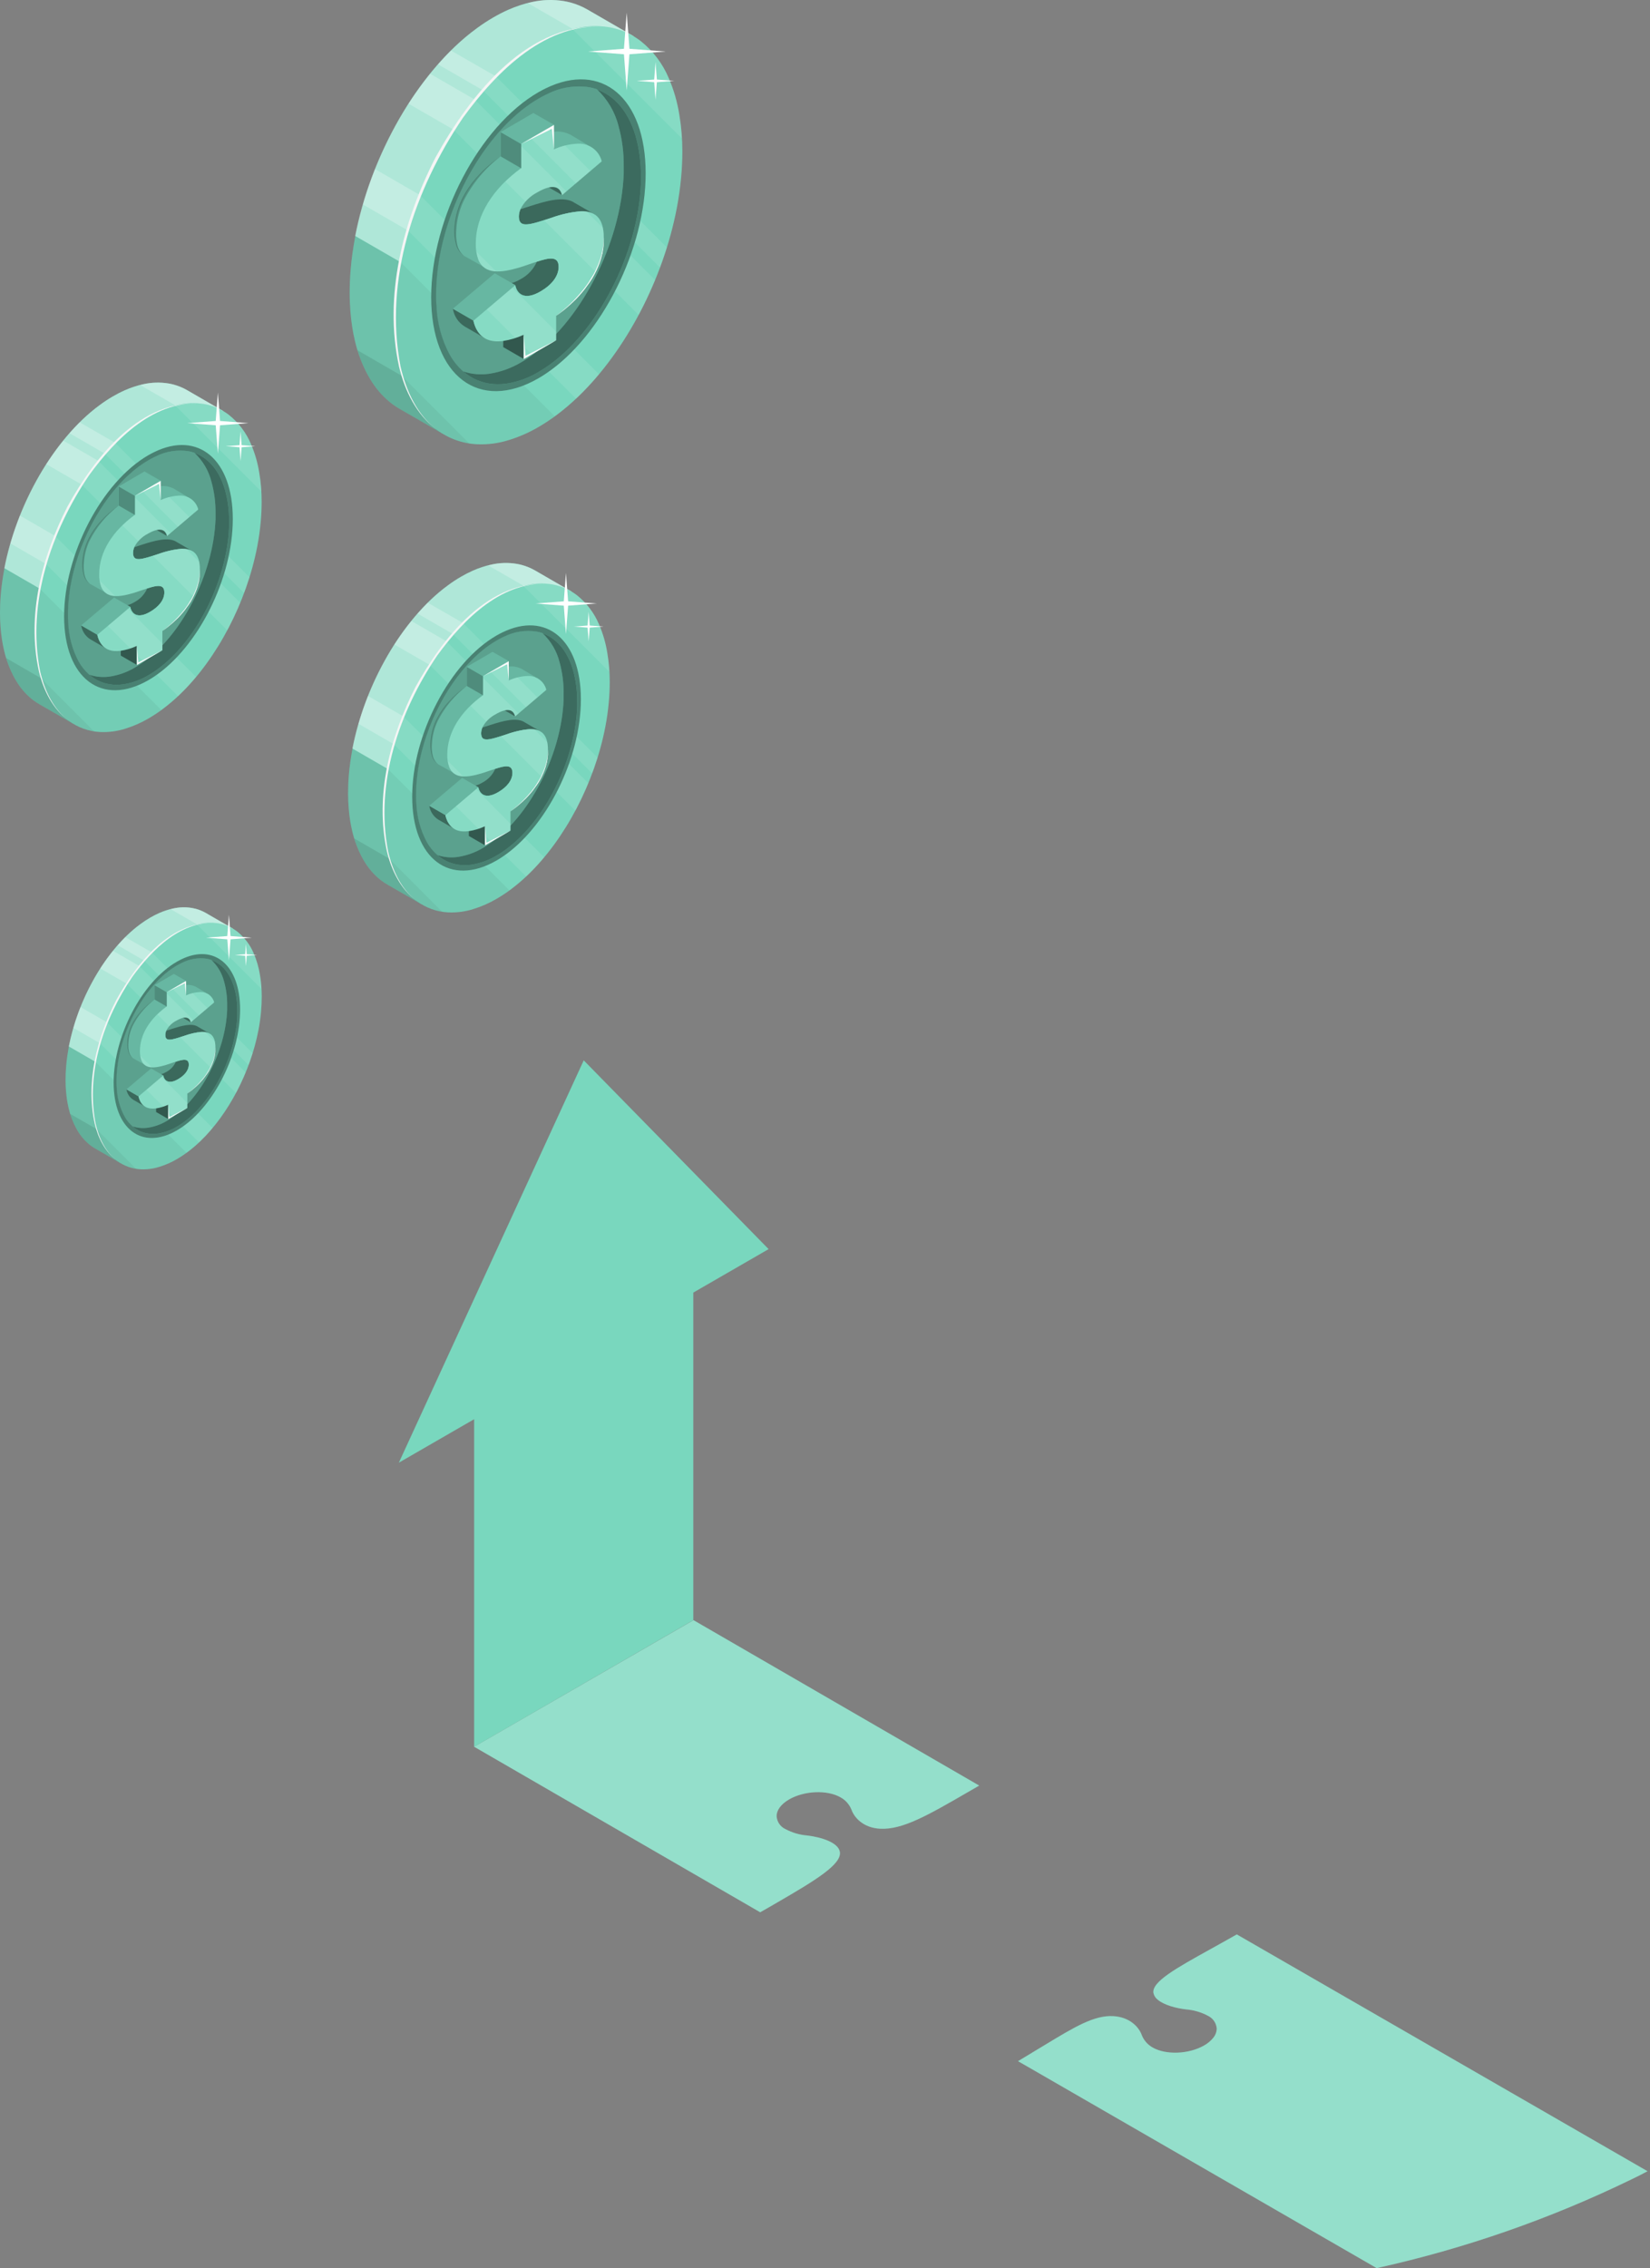 <svg width="302" height="415" viewBox="0 0 302 415" fill="none" xmlns="http://www.w3.org/2000/svg">
<rect x="0" y="0" width="302" height="415" fill="#808080" stroke="none"/>
<path d="M103.057 111.352L104.562 108.214L97.982 104.4C97.204 103.948 96.37 103.599 95.502 103.364C95.198 103.285 94.893 103.218 94.582 103.163C93.045 102.909 91.473 102.952 89.951 103.291C89.387 103.408 88.829 103.559 88.282 103.742C87.696 103.931 87.121 104.151 86.558 104.4C85.797 104.737 85.057 105.117 84.34 105.539C83.543 106.003 82.772 106.509 82.031 107.056C81.458 107.47 80.897 107.915 80.337 108.384C72.172 115.294 65.775 127.583 64.117 139.404C64.001 140.208 63.916 141.006 63.849 141.804C63.752 142.95 63.709 144.083 63.709 145.198C63.709 146.118 63.752 147.026 63.819 147.861C63.88 148.604 63.965 149.323 64.069 150.018C64.172 150.712 64.306 151.37 64.458 152.016C64.863 153.787 65.511 155.493 66.384 157.086C66.561 157.402 66.743 157.695 66.938 158C67.717 159.212 68.703 160.279 69.851 161.15C70.195 161.402 70.553 161.636 70.923 161.85L77.144 165.439L78.521 162.569C78.887 162.49 79.252 162.393 79.624 162.283C81.138 161.816 82.592 161.171 83.956 160.364C84.833 159.847 85.681 159.284 86.497 158.676C87.592 157.855 88.634 156.966 89.616 156.013C96.434 149.451 101.802 139.19 103.77 128.973C104.062 127.473 104.277 125.96 104.416 124.439C104.526 123.184 104.587 121.941 104.581 120.717C104.581 118.947 104.436 117.18 104.148 115.434C103.909 114.043 103.544 112.677 103.057 111.352Z" fill="#79D7BE"/>
<path opacity="0.25" d="M65.616 132.427L78.966 140.135L80.721 135.054L67.359 127.328C66.695 128.997 66.11 130.697 65.616 132.427Z" fill="white"/>
<path opacity="0.25" d="M97.982 104.4C97.204 103.948 96.371 103.599 95.502 103.364C95.198 103.285 94.893 103.218 94.582 103.163C93.045 102.909 91.473 102.952 89.952 103.291L89.342 103.437L103.076 111.358C103.076 111.358 103.076 111.358 103.076 111.327L104.581 108.189L97.982 104.4Z" fill="white"/>
<path opacity="0.25" d="M96.556 123.897L98.311 121.783L78.296 110.273C77.662 110.903 77.041 111.565 76.431 112.259L96.556 123.897Z" fill="white"/>
<path opacity="0.25" d="M72.178 117.92L89.537 127.931L91.445 122.94L75.298 113.618C74.182 114.995 73.14 116.431 72.178 117.92Z" fill="white"/>
<path opacity="0.4" d="M97.982 104.4C97.204 103.948 96.371 103.599 95.502 103.364C95.198 103.285 94.893 103.218 94.582 103.163C93.045 102.909 91.473 102.952 89.952 103.291C89.387 103.408 88.829 103.559 88.282 103.742C87.696 103.931 87.121 104.151 86.558 104.4C85.797 104.737 85.057 105.117 84.34 105.539C83.543 106.003 82.772 106.509 82.031 107.056C81.458 107.47 80.897 107.915 80.337 108.384C72.733 114.806 66.64 125.908 64.495 136.948L92.34 153.028C98.076 146.073 101.989 137.8 103.728 128.954C104.019 127.455 104.235 125.942 104.374 124.421C104.483 123.166 104.544 121.923 104.538 120.698C104.539 118.929 104.394 117.162 104.106 115.416C103.872 114.025 103.513 112.659 103.033 111.333L104.538 108.196L97.982 104.4Z" fill="white"/>
<path opacity="0.1" d="M77.126 165.439L78.503 162.569C78.868 162.49 79.234 162.393 79.606 162.283C81.12 161.816 82.574 161.172 83.938 160.364C84.814 159.847 85.662 159.284 86.478 158.676C87.574 157.856 88.616 156.966 89.598 156.013C90.571 155.073 91.494 154.082 92.364 153.046L64.519 136.967C64.361 137.777 64.227 138.594 64.117 139.404C64.007 140.214 63.916 141.006 63.849 141.805C63.752 142.95 63.709 144.083 63.709 145.198C63.709 146.118 63.752 147.026 63.819 147.861C63.88 148.604 63.965 149.323 64.069 150.018C64.172 150.713 64.306 151.371 64.458 152.016C64.863 153.787 65.511 155.493 66.384 157.086C66.561 157.403 66.743 157.695 66.938 158C67.717 159.212 68.703 160.279 69.851 161.15C70.195 161.402 70.553 161.636 70.923 161.851L77.126 165.439Z" fill="black"/>
<path opacity="0.1" d="M66.384 157.085C66.561 157.402 66.743 157.695 66.939 157.999C67.717 159.212 68.703 160.278 69.851 161.149C70.196 161.402 70.554 161.636 70.923 161.85L77.144 165.439L78.521 162.569H78.576L78.674 161.393L64.843 153.405C65.223 154.684 65.74 155.917 66.384 157.085Z" fill="black"/>
<path d="M111.161 119.492C110.877 117.687 110.367 115.924 109.644 114.246C108.766 112.156 107.377 110.321 105.604 108.908C104.517 108.072 103.275 107.461 101.949 107.111C101.644 107.032 101.339 106.965 101.023 106.91C99.485 106.656 97.913 106.699 96.392 107.038C95.828 107.157 95.27 107.307 94.722 107.489C94.137 107.679 93.561 107.899 92.998 108.147C92.244 108.481 91.51 108.857 90.799 109.274C89.999 109.735 89.226 110.242 88.483 110.791C87.917 111.205 87.35 111.65 86.796 112.119C78.631 119.01 72.172 131.3 70.57 143.12C70.46 143.925 70.369 144.723 70.308 145.521C70.21 146.66 70.162 147.8 70.168 148.915C70.168 149.835 70.204 150.743 70.277 151.577C70.338 152.321 70.418 153.04 70.527 153.734C70.637 154.429 70.765 155.087 70.917 155.733C71.31 157.504 71.952 159.211 72.824 160.802C73.003 161.119 73.186 161.424 73.373 161.716C74.153 162.929 75.141 163.995 76.291 164.866C77.958 166.115 79.962 166.833 82.043 166.926C83.6 166.996 85.158 166.79 86.643 166.316C88.158 165.851 89.612 165.206 90.975 164.397C91.853 163.883 92.702 163.319 93.516 162.709C94.611 161.889 95.653 160.999 96.636 160.047C103.454 153.491 108.822 143.224 110.79 133.006C111.079 131.507 111.293 129.994 111.429 128.473C111.545 127.254 111.6 125.975 111.6 124.75C111.6 122.988 111.453 121.229 111.161 119.492Z" fill="#79D7BE"/>
<path opacity="0.05" d="M70.978 140.677C70.82 141.494 70.686 142.316 70.57 143.114C70.454 143.913 70.369 144.717 70.308 145.515C70.21 146.654 70.162 147.794 70.168 148.909C70.168 149.829 70.204 150.737 70.277 151.571C70.338 152.315 70.418 153.034 70.527 153.728C70.637 154.423 70.765 155.081 70.917 155.727C71.31 157.498 71.952 159.205 72.824 160.796C73.003 161.113 73.186 161.418 73.373 161.71C74.153 162.923 75.141 163.989 76.291 164.86C77.958 166.109 79.962 166.827 82.043 166.92C83.6 166.99 85.158 166.784 86.643 166.31C88.158 165.845 89.612 165.2 90.975 164.391C91.737 163.946 92.492 163.441 93.236 162.904L70.978 140.677Z" fill="black"/>
<path opacity="0.05" d="M71.301 157.177C71.676 158.446 72.187 159.672 72.824 160.833C73.003 161.149 73.186 161.454 73.373 161.746C74.153 162.959 75.141 164.026 76.291 164.897C77.658 165.919 79.258 166.587 80.946 166.84L71.301 157.177Z" fill="black"/>
<path opacity="0.1" d="M73.811 131.062C73.147 132.732 72.593 134.432 72.069 136.144L96.307 160.382L96.636 160.071C97.685 159.056 98.678 157.984 99.609 156.86L73.811 131.062Z" fill="white"/>
<path opacity="0.1" d="M81.732 117.347C80.622 118.723 79.589 120.159 78.637 121.649L105.312 148.33C106.177 146.703 106.969 145.015 107.682 143.297L81.732 117.347Z" fill="white"/>
<path opacity="0.1" d="M84.76 113.996C84.151 114.605 83.493 115.3 82.878 115.995L108.383 141.5C108.74 140.549 109.073 139.587 109.382 138.612L84.76 113.996Z" fill="white"/>
<path opacity="0.1" d="M111.539 122.928C111.539 122.435 111.472 121.953 111.423 121.478C111.423 121.326 111.423 121.167 111.375 121.009L111.32 120.528C111.271 120.18 111.222 119.833 111.161 119.492C110.877 117.687 110.368 115.924 109.644 114.246C108.766 112.156 107.377 110.321 105.605 108.908C104.518 108.072 103.275 107.461 101.949 107.111C101.644 107.032 101.34 106.965 101.023 106.91C99.485 106.656 97.913 106.699 96.392 107.038L95.783 107.184L111.539 122.928Z" fill="white"/>
<path d="M106.317 127.943C106.317 138.843 99.962 151.437 91.919 156.787C91.578 157.018 91.231 157.232 90.884 157.433C82.353 162.356 75.444 157.134 75.444 145.765C75.444 134.395 82.353 121.192 90.884 116.268C91.231 116.074 91.578 115.885 91.919 115.72C99.962 111.784 106.317 117.036 106.317 127.943Z" fill="#79D7BE"/>
<path opacity="0.4" d="M106.317 127.943C106.317 138.843 99.962 151.437 91.919 156.787C91.578 157.018 91.231 157.232 90.884 157.433C82.353 162.356 75.444 157.134 75.444 145.765C75.444 134.395 82.353 121.192 90.884 116.268C91.231 116.074 91.578 115.885 91.919 115.72C99.962 111.784 106.317 117.036 106.317 127.943Z" fill="black"/>
<path d="M105.635 128.339C105.635 128.692 105.635 129.046 105.635 129.399C105.245 139.562 99.323 150.956 91.895 155.904L91.694 156.038C91.432 156.202 91.17 156.367 90.908 156.519C89.487 157.377 87.912 157.95 86.272 158.207C82.811 158.676 79.916 157.159 78.125 154.057C76.956 151.899 76.293 149.503 76.188 147.051C76.151 146.514 76.133 145.966 76.133 145.393C76.133 144.821 76.133 144.351 76.182 143.821C76.246 142.698 76.37 141.58 76.553 140.47C77.857 132.616 82.037 124.628 87.374 119.803C88.112 119.129 88.895 118.508 89.72 117.944C90.104 117.682 90.494 117.439 90.884 117.213C91.274 116.988 91.548 116.848 91.871 116.683L92.145 116.555C94.023 115.597 96.156 115.258 98.238 115.586C101.346 116.196 103.722 118.633 104.886 122.612C105.401 124.477 105.653 126.404 105.635 128.339Z" fill="#79D7BE"/>
<path opacity="0.5" d="M105.635 128.339C105.635 128.692 105.635 129.046 105.635 129.399C105.245 139.562 99.323 150.956 91.895 155.904L91.694 156.038C91.432 156.202 91.17 156.367 90.908 156.519C89.487 157.377 87.912 157.95 86.272 158.207C82.811 158.676 79.916 157.159 78.125 154.057C76.956 151.899 76.293 149.503 76.188 147.051C76.151 146.514 76.133 145.966 76.133 145.393C76.133 144.821 76.133 144.351 76.182 143.821C76.246 142.698 76.37 141.58 76.553 140.47C77.857 132.616 82.037 124.628 87.374 119.803C88.112 119.129 88.895 118.508 89.72 117.944C90.104 117.682 90.494 117.439 90.884 117.213C91.274 116.988 91.548 116.848 91.871 116.683L92.145 116.555C94.023 115.597 96.156 115.258 98.238 115.586C101.346 116.196 103.722 118.633 104.886 122.612C105.401 124.477 105.653 126.404 105.635 128.339Z" fill="black"/>
<path d="M103.161 127.979C103.161 127.62 103.161 127.267 103.161 126.913C103.183 124.971 102.933 123.035 102.418 121.161C101.909 119.122 100.821 117.273 99.286 115.836C98.952 115.719 98.61 115.627 98.263 115.562C96.18 115.233 94.047 115.572 92.17 116.531L91.895 116.659C91.572 116.823 91.237 116.994 90.908 117.189C90.579 117.384 90.128 117.658 89.745 117.92C88.92 118.483 88.136 119.104 87.399 119.778C82.067 124.586 77.882 132.574 76.578 140.446C76.394 141.555 76.27 142.674 76.206 143.797C76.169 144.327 76.157 144.851 76.157 145.369C76.157 145.887 76.157 146.49 76.212 147.026C76.306 149.485 76.961 151.89 78.125 154.057C78.633 154.956 79.288 155.763 80.063 156.446C81.272 156.852 82.56 156.967 83.822 156.781C85.462 156.526 87.037 155.955 88.459 155.099C88.721 154.947 88.989 154.782 89.245 154.612L89.446 154.478C96.849 149.536 102.771 138.143 103.161 127.979Z" fill="#79D7BE"/>
<path opacity="0.25" d="M103.161 127.979C103.161 127.62 103.161 127.267 103.161 126.913C103.183 124.971 102.933 123.035 102.418 121.161C101.909 119.122 100.821 117.273 99.286 115.836C98.952 115.719 98.61 115.627 98.263 115.562C96.18 115.233 94.047 115.572 92.17 116.531L91.895 116.659C91.572 116.823 91.237 116.994 90.908 117.189C90.579 117.384 90.128 117.658 89.745 117.92C88.92 118.483 88.136 119.104 87.399 119.778C82.067 124.586 77.882 132.574 76.578 140.446C76.394 141.555 76.27 142.674 76.206 143.797C76.169 144.327 76.157 144.851 76.157 145.369C76.157 145.887 76.157 146.49 76.212 147.026C76.306 149.485 76.961 151.89 78.125 154.057C78.633 154.956 79.288 155.763 80.063 156.446C81.272 156.852 82.56 156.967 83.822 156.781C85.462 156.526 87.037 155.955 88.459 155.099C88.721 154.947 88.989 154.782 89.245 154.612L89.446 154.478C96.849 149.536 102.771 138.143 103.161 127.979Z" fill="black"/>
<path d="M101.035 106.91C92.121 105.905 84.87 113.289 80.032 119.925C73.044 130.228 68.614 143.273 71.033 155.745C71.825 159.212 73.409 162.697 76.297 164.885C73.348 162.722 71.636 159.243 70.814 155.745C68.584 145.533 71.386 134.804 76.06 125.67C81.05 116.653 89.537 105.679 101.035 106.91Z" fill="#F5F5F5"/>
<path opacity="0.35" d="M94.29 131.075L91.329 129.363L97.056 124.476L100.017 126.188L94.29 131.075Z" fill="black"/>
<path opacity="0.35" d="M96.112 132.202C94.595 131.13 91.969 131.94 89.739 132.641C89.203 132.824 88.721 132.982 88.283 133.116C88.144 133.444 88.069 133.796 88.063 134.152C88.063 135.876 89.525 135.37 92.706 134.359C93.778 133.991 94.876 133.702 95.99 133.494C96.088 134.371 96.697 135.169 99.073 133.914L96.112 132.202Z" fill="black"/>
<path opacity="0.45" d="M88.776 154.661L85.815 152.949V149.451L88.776 151.163V154.661Z" fill="black"/>
<path opacity="0.35" d="M93.803 141.384C93.803 142.773 92.761 144.016 91.213 144.918C88.776 146.35 87.783 145.18 87.557 144.04L87.033 143.736C87.46 143.61 87.869 143.432 88.252 143.206C89.324 142.657 90.174 141.755 90.659 140.653C92.475 140.056 93.803 139.824 93.803 141.384Z" fill="black"/>
<path opacity="0.35" d="M82.781 149.957C82.454 149.766 82.079 149.675 81.702 149.695C81.638 149.513 81.586 149.328 81.544 149.14L78.57 147.428C78.65 147.944 78.84 148.436 79.125 148.872C79.411 149.308 79.787 149.678 80.228 149.957L83.183 151.669C83.322 151.381 83.359 151.053 83.285 150.742C83.212 150.43 83.034 150.153 82.781 149.957Z" fill="black"/>
<path d="M92.706 134.359C89.525 135.401 88.063 135.876 88.063 134.152C88.069 133.796 88.143 133.444 88.282 133.116C86.113 133.786 85.102 133.871 85.102 132.44C85.102 131.386 85.815 130.088 87.777 128.948C89.866 127.73 91.036 128.016 91.329 129.363L97.056 124.488C97.056 124.415 97.007 124.348 96.977 124.275C97.334 124.197 97.677 124.066 97.995 123.885L95.63 122.472L95.405 122.337H95.368C94.671 121.998 93.89 121.869 93.12 121.966C92.094 122.077 91.091 122.346 90.147 122.764V122.679L93.108 120.954L90.147 119.267L88.142 120.436L85.425 122.015V125.506C81.409 128.43 78.905 132.245 78.905 136.376C78.905 138.252 79.411 139.319 80.234 139.861H80.27C80.341 139.906 80.414 139.947 80.489 139.983L82.969 141.378C83.037 141.009 82.991 140.629 82.835 140.287C83.622 140.187 84.399 140.018 85.157 139.782C88.166 138.874 90.841 137.442 90.841 139.672C90.843 140.008 90.781 140.34 90.659 140.653C92.486 140.044 93.802 139.824 93.802 141.384C93.802 142.773 92.761 144.016 91.213 144.918C88.776 146.35 87.783 145.18 87.557 144.041L87.033 143.736L84.596 142.329L78.57 147.428L81.531 149.14C81.625 149.577 81.777 149.999 81.982 150.396C83.307 150.349 84.608 150.027 85.802 149.451V150.865L90.482 150.225V146.734C94.54 143.742 97.336 139.715 97.336 135.504C97.361 134.787 97.247 134.071 97.001 133.396C95.533 133.526 94.089 133.85 92.706 134.359Z" fill="#79D7BE"/>
<path opacity="0.15" d="M92.706 134.359C89.525 135.401 88.063 135.876 88.063 134.152C88.069 133.796 88.143 133.444 88.282 133.116C86.113 133.786 85.102 133.871 85.102 132.44C85.102 131.386 85.815 130.088 87.777 128.948C89.866 127.73 91.036 128.016 91.329 129.363L97.056 124.488C97.056 124.415 97.007 124.348 96.977 124.275C97.334 124.197 97.677 124.066 97.995 123.885L95.63 122.472L95.405 122.337H95.368C94.671 121.998 93.89 121.869 93.12 121.966C92.094 122.077 91.091 122.346 90.147 122.764V122.679L93.108 120.954L90.147 119.267L88.142 120.436L85.425 122.015V125.506C81.409 128.43 78.905 132.245 78.905 136.376C78.905 138.252 79.411 139.319 80.234 139.861H80.27C80.341 139.906 80.414 139.947 80.489 139.983L82.969 141.378C83.037 141.009 82.991 140.629 82.835 140.287C83.622 140.187 84.399 140.018 85.157 139.782C88.166 138.874 90.841 137.442 90.841 139.672C90.843 140.008 90.781 140.34 90.659 140.653C92.486 140.044 93.802 139.824 93.802 141.384C93.802 142.773 92.761 144.016 91.213 144.918C88.776 146.35 87.783 145.18 87.557 144.041L87.033 143.736L84.596 142.329L78.57 147.428L81.531 149.14C81.625 149.577 81.777 149.999 81.982 150.396C83.307 150.349 84.608 150.027 85.802 149.451V150.865L90.482 150.225V146.734C94.54 143.742 97.336 139.715 97.336 135.504C97.361 134.787 97.247 134.071 97.001 133.396C95.533 133.526 94.089 133.85 92.706 134.359Z" fill="black"/>
<g opacity="0.2">
<path d="M85.437 125.506C83.182 127.22 81.352 129.43 80.088 131.964C79.495 133.236 79.15 134.609 79.07 136.01C79.003 136.706 79.04 137.409 79.18 138.094C79.298 138.792 79.672 139.422 80.228 139.861C79.619 139.463 79.183 138.849 79.009 138.143C78.826 137.443 78.748 136.72 78.778 135.998C78.832 134.551 79.176 133.13 79.789 131.818C80.417 130.518 81.239 129.32 82.226 128.266C83.182 127.22 84.26 126.294 85.437 125.506Z" fill="black"/>
</g>
<path d="M97.014 133.396C95.541 133.525 94.093 133.848 92.706 134.359C89.525 135.401 88.063 135.876 88.063 134.152C88.069 133.795 88.144 133.444 88.282 133.116C88.815 132.065 89.669 131.211 90.72 130.679C92.81 129.46 93.979 129.752 94.272 131.099L99.999 126.225C99.817 125.486 99.389 124.831 98.786 124.367C98.183 123.903 97.439 123.658 96.679 123.672C95.442 123.701 94.224 123.985 93.102 124.506V120.979L90.147 122.678L88.386 123.702V127.193C84.371 130.118 81.867 133.938 81.867 138.057C81.841 138.837 81.963 139.614 82.226 140.348C83.116 142.56 85.541 142.255 88.1 141.506C88.995 141.238 89.867 140.896 90.641 140.665C92.468 140.056 93.784 139.836 93.784 141.396C93.784 142.785 92.743 144.028 91.195 144.93C88.758 146.362 87.765 145.192 87.539 144.053L81.519 149.152C81.613 149.589 81.765 150.011 81.97 150.408C82.756 151.876 84.157 152.284 85.79 152.065C86.814 151.909 87.811 151.61 88.752 151.175V154.673L93.431 151.967V148.452C97.489 145.466 100.286 141.439 100.286 137.228C100.31 134.188 98.872 133.353 97.014 133.396Z" fill="#79D7BE"/>
<g opacity="0.1">
<path d="M97.014 133.396C95.541 133.525 94.093 133.848 92.706 134.359C89.525 135.401 88.063 135.876 88.063 134.152C88.069 133.795 88.144 133.444 88.282 133.116C88.815 132.065 89.669 131.211 90.72 130.679C92.81 129.46 93.979 129.752 94.272 131.099L99.999 126.225C99.817 125.486 99.389 124.831 98.786 124.367C98.183 123.903 97.439 123.658 96.679 123.672C95.442 123.701 94.224 123.985 93.102 124.506V120.979L90.147 122.678L88.386 123.702V127.193C84.371 130.118 81.867 133.938 81.867 138.057C81.841 138.837 81.963 139.614 82.226 140.348C83.116 142.56 85.541 142.255 88.1 141.506C88.995 141.238 89.867 140.896 90.641 140.665C92.468 140.056 93.784 139.836 93.784 141.396C93.784 142.785 92.743 144.028 91.195 144.93C88.758 146.362 87.765 145.192 87.539 144.053L81.519 149.152C81.613 149.589 81.765 150.011 81.97 150.408C82.756 151.876 84.157 152.284 85.79 152.065C86.814 151.909 87.811 151.61 88.752 151.175V154.673L93.431 151.967V148.452C97.489 145.466 100.286 141.439 100.286 137.228C100.31 134.188 98.872 133.353 97.014 133.396Z" fill="white"/>
</g>
<path opacity="0.1" d="M87.143 144.394L83.445 147.52L87.551 151.632C87.953 151.498 88.362 151.346 88.77 151.163V152.851L89.915 153.997L93.449 151.955V150.737L87.143 144.394Z" fill="white"/>
<path opacity="0.1" d="M97.014 133.396C95.541 133.525 94.093 133.848 92.706 134.359L91.676 134.694L99.079 142.091C99.862 140.584 100.279 138.914 100.298 137.216C100.302 136.738 100.257 136.26 100.164 135.791L97.818 133.445C97.552 133.404 97.283 133.388 97.014 133.396Z" fill="white"/>
<path opacity="0.1" d="M89.008 132.019C89.516 131.476 90.106 131.016 90.756 130.655C92.846 129.436 94.016 129.728 94.309 131.075L94.918 130.539L88.398 124.013V127.218C87.595 127.804 86.834 128.446 86.12 129.137L89.008 132.019Z" fill="white"/>
<path opacity="0.1" d="M94.692 123.928C94.158 124.078 93.633 124.259 93.121 124.47V122.356L92.249 121.46L90.147 122.679L89.788 122.886L96.27 129.381L98.367 127.596L94.692 123.928Z" fill="white"/>
<path opacity="0.1" d="M84.785 142.036L81.952 139.209C81.998 139.598 82.09 139.981 82.226 140.348C82.423 140.862 82.776 141.301 83.235 141.603C83.694 141.906 84.236 142.057 84.785 142.036Z" fill="white"/>
<path d="M88.398 127.218L85.437 125.505V122.014L88.398 123.726V127.218Z" fill="#79D7BE"/>
<path opacity="0.35" d="M88.398 127.218L85.437 125.505V122.014L88.398 123.726V127.218Z" fill="black"/>
<path d="M93.456 148.44C93.456 148.44 93.626 148.312 93.912 148.074C94.093 147.941 94.266 147.799 94.43 147.647C94.625 147.477 94.857 147.294 95.088 147.075C95.32 146.855 95.576 146.624 95.832 146.362L96.222 145.96C96.356 145.82 96.484 145.673 96.618 145.527C96.752 145.381 96.886 145.229 97.014 145.07C97.142 144.912 97.282 144.753 97.41 144.589C97.66 144.254 97.922 143.919 98.147 143.559C98.373 143.2 98.598 142.84 98.811 142.481C99.01 142.123 99.189 141.755 99.347 141.378C99.518 141.018 99.634 140.653 99.768 140.311C99.817 140.137 99.865 139.966 99.914 139.8L99.987 139.556C99.987 139.477 100.024 139.398 100.036 139.318C100.103 139.008 100.17 138.709 100.2 138.465C100.231 138.222 100.274 137.984 100.28 137.801C100.28 137.43 100.31 137.192 100.31 137.192C100.31 137.192 100.31 137.405 100.31 137.801C100.304 138.025 100.286 138.249 100.255 138.471C100.227 138.762 100.183 139.051 100.121 139.337C100.121 139.416 100.121 139.495 100.073 139.574C100.024 139.653 100.03 139.739 100.006 139.824C99.981 139.909 99.914 140.165 99.865 140.342C99.75 140.708 99.616 141.068 99.463 141.42C99.311 141.798 99.122 142.164 98.927 142.535C98.732 142.907 98.513 143.279 98.263 143.626C98.013 143.973 97.769 144.327 97.513 144.662C97.385 144.826 97.245 144.985 97.118 145.143L96.715 145.6L96.313 146.033L95.905 146.429C95.649 146.685 95.381 146.91 95.143 147.123C94.906 147.337 94.674 147.519 94.473 147.684C94.272 147.849 94.089 147.983 93.943 148.092L93.456 148.44Z" fill="white"/>
<path d="M88.398 123.726L93.12 120.979V124.47L92.803 121.545L88.398 123.726Z" fill="#FAFAFA"/>
<path d="M88.776 151.164L89.026 154.198L93.456 151.956L88.776 154.661V151.164Z" fill="#FAFAFA"/>
<path d="M103.192 110.018L103.588 104.82L103.984 110.018L109.181 110.414L103.984 110.81L103.588 116.007L103.192 110.81L97.994 110.414L103.192 110.018Z" fill="white"/>
<path d="M107.548 114.447L107.737 111.924L107.932 114.447L110.448 114.636L107.932 114.831L107.737 117.347L107.548 114.831L105.026 114.636L107.548 114.447Z" fill="white"/>
<path d="M114.03 10.619L115.943 6.629L107.576 1.78C106.587 1.205 105.527 0.762 104.423 0.463C104.036 0.362 103.649 0.277 103.254 0.207C101.299 -0.116 99.3 -0.061 97.366 0.37C96.648 0.519 95.939 0.711 95.243 0.943C94.499 1.184 93.767 1.463 93.051 1.78C92.084 2.209 91.143 2.692 90.231 3.228C89.218 3.818 88.238 4.462 87.295 5.157C86.567 5.684 85.854 6.25 85.141 6.846C74.76 15.631 66.626 31.257 64.519 46.286C64.372 47.308 64.263 48.323 64.178 49.338C64.054 50.794 64 52.235 64 53.653C64 54.823 64.054 55.977 64.139 57.038C64.217 57.983 64.325 58.898 64.457 59.781C64.589 60.664 64.759 61.501 64.953 62.322C65.467 64.573 66.291 66.742 67.401 68.767C67.626 69.17 67.858 69.542 68.106 69.929C69.096 71.471 70.349 72.827 71.809 73.934C72.247 74.255 72.702 74.553 73.172 74.825L81.082 79.388L82.833 75.739C83.298 75.639 83.762 75.515 84.235 75.375C86.161 74.781 88.009 73.962 89.743 72.935C90.858 72.278 91.936 71.562 92.974 70.789C94.366 69.746 95.691 68.615 96.94 67.404C105.609 59.06 112.434 46.014 114.936 33.023C115.307 31.117 115.581 29.193 115.757 27.259C115.897 25.663 115.974 24.083 115.966 22.526C115.967 20.276 115.783 18.029 115.416 15.809C115.112 14.041 114.648 12.303 114.03 10.619Z" fill="#79D7BE"/>
<path opacity="0.25" d="M66.425 37.416L83.399 47.216L85.63 40.755L68.641 30.932C67.796 33.054 67.052 35.216 66.425 37.416Z" fill="white"/>
<path opacity="0.25" d="M107.577 1.78C106.588 1.205 105.528 0.762 104.424 0.463C104.036 0.362 103.649 0.277 103.254 0.207C101.299 -0.116 99.3 -0.061 97.366 0.37L96.592 0.556L114.053 10.627C114.053 10.627 114.053 10.627 114.053 10.588L115.967 6.598L107.577 1.78Z" fill="white"/>
<path opacity="0.25" d="M105.764 26.569L107.995 23.881L82.546 9.247C81.74 10.048 80.95 10.889 80.175 11.773L105.764 26.569Z" fill="white"/>
<path opacity="0.25" d="M74.768 18.97L96.839 31.698L99.264 25.353L78.735 13.501C77.315 15.251 75.991 17.077 74.768 18.97Z" fill="white"/>
<path opacity="0.4" d="M107.577 1.78C106.588 1.205 105.528 0.762 104.424 0.463C104.036 0.362 103.649 0.277 103.254 0.207C101.299 -0.116 99.3 -0.061 97.366 0.37C96.648 0.519 95.939 0.711 95.243 0.943C94.499 1.184 93.767 1.463 93.051 1.78C92.084 2.209 91.143 2.692 90.231 3.228C89.218 3.818 88.238 4.462 87.295 5.157C86.567 5.684 85.854 6.25 85.141 6.846C75.473 15.011 67.726 29.126 64.999 43.164L100.403 63.608C107.696 54.765 112.672 44.246 114.882 33C115.253 31.093 115.527 29.17 115.703 27.236C115.843 25.64 115.92 24.06 115.912 22.503C115.913 20.252 115.729 18.006 115.362 15.786C115.066 14.018 114.609 12.281 113.999 10.595L115.912 6.606L107.577 1.78Z" fill="white"/>
<path opacity="0.1" d="M81.059 79.388L82.809 75.74C83.274 75.639 83.739 75.515 84.212 75.376C86.137 74.781 87.986 73.962 89.72 72.935C90.835 72.279 91.913 71.562 92.95 70.789C94.343 69.746 95.668 68.615 96.917 67.404C98.153 66.208 99.328 64.949 100.434 63.631L65.03 43.187C64.829 44.217 64.659 45.255 64.519 46.286C64.38 47.316 64.263 48.323 64.178 49.338C64.054 50.794 64 52.235 64 53.653C64 54.823 64.054 55.977 64.139 57.038C64.217 57.984 64.325 58.898 64.457 59.781C64.589 60.664 64.759 61.501 64.953 62.322C65.467 64.573 66.291 66.742 67.401 68.767C67.626 69.17 67.858 69.542 68.106 69.929C69.096 71.471 70.349 72.827 71.809 73.934C72.247 74.256 72.702 74.553 73.172 74.825L81.059 79.388Z" fill="black"/>
<path opacity="0.1" d="M67.401 68.767C67.626 69.17 67.858 69.542 68.106 69.929C69.096 71.471 70.349 72.827 71.809 73.934C72.247 74.255 72.702 74.553 73.172 74.825L81.082 79.388L82.833 75.739H82.903L83.026 74.244L65.441 64.088C65.925 65.713 66.582 67.282 67.401 68.767Z" fill="black"/>
<path d="M124.333 20.968C123.972 18.673 123.324 16.432 122.404 14.298C121.288 11.642 119.521 9.308 117.268 7.512C115.886 6.449 114.305 5.672 112.62 5.227C112.232 5.126 111.845 5.041 111.442 4.971C109.487 4.648 107.488 4.704 105.554 5.134C104.837 5.285 104.128 5.477 103.432 5.707C102.687 5.949 101.956 6.228 101.239 6.544C100.281 6.968 99.347 7.447 98.443 7.977C97.426 8.563 96.443 9.208 95.499 9.906C94.778 10.433 94.058 10.998 93.353 11.595C82.972 20.357 74.76 35.982 72.723 51.011C72.583 52.034 72.467 53.048 72.39 54.063C72.266 55.512 72.204 56.961 72.212 58.378C72.212 59.548 72.258 60.702 72.351 61.764C72.428 62.709 72.529 63.623 72.669 64.506C72.808 65.389 72.971 66.226 73.165 67.047C73.664 69.299 74.481 71.469 75.589 73.493C75.817 73.895 76.049 74.283 76.287 74.655C77.279 76.197 78.535 77.553 79.997 78.66C82.116 80.248 84.665 81.16 87.31 81.278C89.29 81.368 91.271 81.106 93.159 80.504C95.086 79.912 96.935 79.092 98.667 78.063C99.784 77.409 100.862 76.693 101.898 75.917C103.29 74.874 104.615 73.743 105.864 72.532C114.533 64.196 121.358 51.143 123.86 38.151C124.228 36.245 124.5 34.321 124.674 32.387C124.821 30.838 124.891 29.211 124.891 27.654C124.891 25.414 124.704 23.178 124.333 20.968Z" fill="#79D7BE"/>
<path opacity="0.05" d="M73.242 47.905C73.04 48.943 72.87 49.989 72.723 51.004C72.576 52.018 72.467 53.041 72.39 54.056C72.266 55.505 72.204 56.953 72.212 58.371C72.212 59.541 72.258 60.695 72.351 61.756C72.428 62.701 72.529 63.615 72.669 64.499C72.808 65.382 72.971 66.219 73.165 67.04C73.664 69.292 74.481 71.462 75.589 73.485C75.817 73.888 76.049 74.275 76.287 74.647C77.279 76.189 78.535 77.545 79.997 78.652C82.116 80.24 84.665 81.153 87.31 81.271C89.29 81.36 91.271 81.098 93.159 80.496C95.086 79.904 96.935 79.085 98.667 78.056C99.636 77.49 100.596 76.847 101.541 76.166L73.242 47.905Z" fill="black"/>
<path opacity="0.05" d="M73.653 68.883C74.13 70.498 74.78 72.056 75.59 73.531C75.817 73.934 76.05 74.322 76.287 74.694C77.28 76.236 78.536 77.591 79.998 78.699C81.736 79.999 83.77 80.848 85.917 81.17L73.653 68.883Z" fill="black"/>
<path opacity="0.1" d="M76.845 35.68C76 37.803 75.295 39.964 74.629 42.141L105.446 72.958L105.865 72.563C107.199 71.273 108.461 69.91 109.645 68.481L76.845 35.68Z" fill="white"/>
<path opacity="0.1" d="M86.916 18.242C85.504 19.991 84.191 21.817 82.981 23.711L116.896 57.635C117.997 55.566 119.004 53.42 119.91 51.236L86.916 18.242Z" fill="white"/>
<path opacity="0.1" d="M90.766 13.981C89.991 14.756 89.155 15.639 88.372 16.522L120.801 48.951C121.255 47.742 121.679 46.518 122.071 45.279L90.766 13.981Z" fill="white"/>
<path opacity="0.1" d="M124.814 25.338C124.814 24.71 124.729 24.098 124.667 23.494C124.667 23.3 124.667 23.099 124.605 22.897L124.535 22.285C124.473 21.844 124.411 21.402 124.334 20.968C123.972 18.673 123.324 16.432 122.405 14.298C121.288 11.642 119.522 9.308 117.268 7.512C115.886 6.449 114.306 5.672 112.62 5.227C112.233 5.126 111.845 5.041 111.443 4.971C109.488 4.648 107.489 4.704 105.555 5.134L104.78 5.32L124.814 25.338Z" fill="white"/>
<path d="M118.175 31.713C118.175 45.573 110.094 61.586 99.869 68.387C99.435 68.682 98.993 68.953 98.552 69.209C87.706 75.468 78.921 68.829 78.921 54.373C78.921 39.917 87.706 23.13 98.552 16.87C98.993 16.622 99.435 16.382 99.869 16.173C110.094 11.169 118.175 17.846 118.175 31.713Z" fill="#79D7BE"/>
<path opacity="0.4" d="M118.175 31.713C118.175 45.573 110.094 61.586 99.869 68.387C99.435 68.682 98.993 68.953 98.552 69.209C87.706 75.468 78.921 68.829 78.921 54.373C78.921 39.917 87.706 23.13 98.552 16.87C98.993 16.622 99.435 16.382 99.869 16.173C110.094 11.169 118.175 17.846 118.175 31.713Z" fill="black"/>
<path d="M117.307 32.218C117.307 32.667 117.307 33.116 117.307 33.566C116.811 46.487 109.281 60.974 99.838 67.265L99.582 67.435C99.249 67.644 98.916 67.853 98.583 68.047C96.775 69.138 94.773 69.867 92.687 70.193C88.287 70.79 84.607 68.861 82.33 64.917C80.843 62.173 80.001 59.127 79.866 56.008C79.82 55.327 79.796 54.63 79.796 53.901C79.796 53.173 79.796 52.577 79.858 51.903C79.94 50.475 80.098 49.053 80.331 47.642C81.989 37.656 87.303 27.5 94.09 21.364C95.027 20.507 96.023 19.718 97.072 19.001C97.56 18.668 98.056 18.358 98.552 18.072C99.047 17.785 99.396 17.607 99.807 17.398L100.155 17.235C102.543 16.017 105.255 15.585 107.902 16.003C111.853 16.778 114.874 19.877 116.354 24.936C117.009 27.307 117.33 29.758 117.307 32.218Z" fill="#79D7BE"/>
<path opacity="0.5" d="M117.307 32.218C117.307 32.667 117.307 33.116 117.307 33.566C116.811 46.487 109.281 60.974 99.838 67.265L99.582 67.435C99.249 67.644 98.916 67.853 98.583 68.047C96.775 69.138 94.773 69.867 92.687 70.193C88.287 70.79 84.607 68.861 82.33 64.917C80.843 62.173 80.001 59.127 79.866 56.008C79.82 55.327 79.796 54.63 79.796 53.901C79.796 53.173 79.796 52.577 79.858 51.903C79.94 50.475 80.098 49.053 80.331 47.642C81.989 37.656 87.303 27.5 94.09 21.364C95.027 20.507 96.023 19.718 97.072 19.001C97.56 18.668 98.056 18.358 98.552 18.072C99.047 17.785 99.396 17.607 99.807 17.398L100.155 17.235C102.543 16.017 105.255 15.585 107.902 16.003C111.853 16.778 114.874 19.877 116.354 24.936C117.009 27.307 117.33 29.758 117.307 32.218Z" fill="black"/>
<path d="M114.162 31.76C114.162 31.303 114.162 30.854 114.162 30.405C114.19 27.935 113.872 25.473 113.217 23.091C112.569 20.498 111.186 18.147 109.235 16.321C108.81 16.172 108.375 16.055 107.933 15.972C105.286 15.554 102.574 15.985 100.186 17.204L99.838 17.366C99.427 17.576 99.001 17.793 98.583 18.041C98.164 18.288 97.591 18.637 97.103 18.97C96.054 19.686 95.058 20.476 94.121 21.333C87.342 27.445 82.02 37.602 80.362 47.611C80.129 49.021 79.971 50.444 79.889 51.871C79.843 52.545 79.827 53.212 79.827 53.87C79.827 54.529 79.827 55.295 79.897 55.977C80.017 59.103 80.849 62.161 82.33 64.917C82.976 66.06 83.808 67.086 84.793 67.954C86.331 68.471 87.968 68.617 89.573 68.38C91.658 68.056 93.66 67.33 95.468 66.242C95.802 66.048 96.142 65.839 96.468 65.622L96.723 65.452C106.136 59.169 113.666 44.682 114.162 31.76Z" fill="#79D7BE"/>
<path opacity="0.25" d="M114.162 31.76C114.162 31.303 114.162 30.854 114.162 30.405C114.19 27.935 113.872 25.473 113.217 23.091C112.569 20.498 111.186 18.147 109.235 16.321C108.81 16.172 108.375 16.055 107.933 15.972C105.286 15.554 102.574 15.985 100.186 17.204L99.838 17.366C99.427 17.576 99.001 17.793 98.583 18.041C98.164 18.288 97.591 18.637 97.103 18.97C96.054 19.686 95.058 20.476 94.121 21.333C87.342 27.445 82.02 37.602 80.362 47.611C80.129 49.021 79.971 50.444 79.889 51.871C79.843 52.545 79.827 53.212 79.827 53.87C79.827 54.529 79.827 55.295 79.897 55.977C80.017 59.103 80.849 62.161 82.33 64.917C82.976 66.06 83.808 67.086 84.793 67.954C86.331 68.471 87.968 68.617 89.573 68.38C91.658 68.056 93.66 67.33 95.468 66.242C95.802 66.048 96.142 65.839 96.468 65.622L96.723 65.452C106.136 59.169 113.666 44.682 114.162 31.76Z" fill="black"/>
<path d="M111.458 4.971C100.125 3.693 90.906 13.082 84.755 21.519C75.869 34.619 70.237 51.205 73.312 67.063C74.32 71.471 76.334 75.902 80.006 78.683C76.256 75.933 74.079 71.51 73.034 67.063C70.198 54.079 73.762 40.437 79.704 28.824C86.048 17.359 96.84 3.406 111.458 4.971Z" fill="#F5F5F5"/>
<path opacity="0.35" d="M102.882 35.696L99.117 33.519L106.399 27.306L110.164 29.483L102.882 35.696Z" fill="black"/>
<path opacity="0.35" d="M105.198 37.129C103.269 35.766 99.93 36.796 97.095 37.687C96.413 37.919 95.801 38.121 95.243 38.291C95.067 38.708 94.972 39.156 94.965 39.608C94.965 41.801 96.824 41.158 100.868 39.872C102.231 39.404 103.627 39.036 105.043 38.772C105.167 39.887 105.942 40.902 108.963 39.306L105.198 37.129Z" fill="black"/>
<path opacity="0.45" d="M95.871 65.684L92.106 63.507V59.06L95.871 61.237V65.684Z" fill="black"/>
<path opacity="0.35" d="M102.262 48.803C102.262 50.57 100.937 52.15 98.97 53.297C95.871 55.117 94.608 53.63 94.322 52.181L93.655 51.794C94.197 51.633 94.718 51.407 95.205 51.12C96.568 50.422 97.648 49.276 98.265 47.874C100.573 47.114 102.262 46.82 102.262 48.803Z" fill="black"/>
<path opacity="0.35" d="M88.248 59.703C87.833 59.461 87.356 59.345 86.876 59.37C86.796 59.139 86.728 58.904 86.675 58.665L82.894 56.488C82.996 57.143 83.237 57.769 83.6 58.324C83.964 58.878 84.442 59.349 85.002 59.703L88.759 61.88C88.936 61.514 88.983 61.097 88.889 60.701C88.796 60.305 88.57 59.952 88.248 59.703Z" fill="black"/>
<path d="M100.868 39.871C96.824 41.196 94.965 41.8 94.965 39.608C94.972 39.155 95.067 38.708 95.243 38.291C92.486 39.143 91.2 39.252 91.2 37.431C91.2 36.091 92.106 34.441 94.6 32.992C97.258 31.443 98.745 31.807 99.117 33.519L106.399 27.321C106.399 27.228 106.337 27.143 106.298 27.05C106.752 26.951 107.188 26.784 107.592 26.554L104.586 24.757L104.3 24.587H104.253C103.366 24.155 102.373 23.991 101.394 24.114C100.089 24.255 98.814 24.598 97.614 25.129V25.02L101.379 22.828L97.614 20.682L95.065 22.169L91.61 24.176V28.615C86.505 32.334 83.321 37.183 83.321 42.435C83.321 44.822 83.964 46.177 85.01 46.867H85.056C85.146 46.924 85.239 46.976 85.335 47.022L88.488 48.796C88.575 48.327 88.515 47.843 88.318 47.409C89.318 47.282 90.306 47.066 91.269 46.766C95.096 45.612 98.497 43.791 98.497 46.627C98.499 47.053 98.42 47.476 98.265 47.874C100.589 47.099 102.262 46.82 102.262 48.803C102.262 50.57 100.937 52.15 98.97 53.297C95.871 55.117 94.608 53.63 94.322 52.181L93.655 51.794L90.556 50.004L82.895 56.488L86.66 58.665C86.779 59.22 86.972 59.757 87.233 60.261C88.918 60.202 90.572 59.793 92.09 59.06V60.858L98.04 60.044V55.605C103.199 51.801 106.755 46.681 106.755 41.328C106.786 40.415 106.641 39.505 106.329 38.647C104.463 38.812 102.626 39.224 100.868 39.871Z" fill="#79D7BE"/>
<path opacity="0.15" d="M100.868 39.871C96.824 41.196 94.965 41.8 94.965 39.608C94.972 39.155 95.067 38.708 95.243 38.291C92.486 39.143 91.2 39.252 91.2 37.431C91.2 36.091 92.106 34.441 94.6 32.992C97.258 31.443 98.745 31.807 99.117 33.519L106.399 27.321C106.399 27.228 106.337 27.143 106.298 27.05C106.752 26.951 107.188 26.784 107.592 26.554L104.586 24.757L104.3 24.587H104.253C103.366 24.155 102.373 23.991 101.394 24.114C100.089 24.255 98.814 24.598 97.614 25.129V25.02L101.379 22.828L97.614 20.682L95.065 22.169L91.61 24.176V28.615C86.505 32.334 83.321 37.183 83.321 42.435C83.321 44.822 83.964 46.177 85.01 46.867H85.056C85.146 46.924 85.239 46.976 85.335 47.022L88.488 48.796C88.575 48.327 88.515 47.843 88.318 47.409C89.318 47.282 90.306 47.066 91.269 46.766C95.096 45.612 98.497 43.791 98.497 46.627C98.499 47.053 98.42 47.476 98.265 47.874C100.589 47.099 102.262 46.82 102.262 48.803C102.262 50.57 100.937 52.15 98.97 53.297C95.871 55.117 94.608 53.63 94.322 52.181L93.655 51.794L90.556 50.004L82.895 56.488L86.66 58.665C86.779 59.22 86.972 59.757 87.233 60.261C88.918 60.202 90.572 59.793 92.09 59.06V60.858L98.04 60.044V55.605C103.199 51.801 106.755 46.681 106.755 41.328C106.786 40.415 106.641 39.505 106.329 38.647C104.463 38.812 102.626 39.224 100.868 39.871Z" fill="black"/>
<g opacity="0.2">
<path d="M91.625 28.615C88.758 30.794 86.431 33.604 84.824 36.827C84.07 38.444 83.631 40.19 83.53 41.971C83.444 42.856 83.491 43.749 83.669 44.62C83.82 45.508 84.295 46.309 85.002 46.867C84.228 46.361 83.674 45.58 83.452 44.682C83.22 43.793 83.121 42.874 83.158 41.955C83.227 40.116 83.665 38.309 84.444 36.641C85.243 34.988 86.287 33.465 87.543 32.125C88.758 30.795 90.129 29.617 91.625 28.615Z" fill="black"/>
</g>
<path d="M106.345 38.647C104.473 38.81 102.631 39.222 100.868 39.871C96.824 41.196 94.965 41.8 94.965 39.608C94.972 39.155 95.067 38.708 95.243 38.291C95.92 36.955 97.006 35.869 98.342 35.192C100.999 33.643 102.487 34.014 102.859 35.727L110.141 29.529C109.909 28.59 109.365 27.757 108.598 27.167C107.831 26.577 106.886 26.265 105.919 26.283C104.346 26.32 102.798 26.681 101.371 27.344V22.859L97.614 25.02L95.375 26.322V30.761C90.27 34.479 87.086 39.337 87.086 44.574C87.053 45.565 87.208 46.553 87.543 47.486C88.674 50.298 91.757 49.911 95.011 48.958C96.15 48.617 97.258 48.184 98.241 47.889C100.566 47.114 102.239 46.836 102.239 48.819C102.239 50.585 100.914 52.166 98.946 53.312C95.848 55.133 94.585 53.645 94.298 52.197L86.644 58.681C86.764 59.236 86.957 59.772 87.218 60.276C88.217 62.144 89.999 62.663 92.075 62.384C93.377 62.186 94.644 61.805 95.84 61.253V65.699L101.79 62.26V57.79C106.949 53.994 110.505 48.873 110.505 43.52C110.536 39.654 108.708 38.593 106.345 38.647Z" fill="#79D7BE"/>
<g opacity="0.1">
<path d="M106.345 38.647C104.473 38.81 102.631 39.222 100.868 39.871C96.824 41.196 94.965 41.8 94.965 39.608C94.972 39.155 95.067 38.708 95.243 38.291C95.92 36.955 97.006 35.869 98.342 35.192C100.999 33.643 102.487 34.014 102.859 35.727L110.141 29.529C109.909 28.59 109.365 27.757 108.598 27.167C107.831 26.577 106.886 26.265 105.919 26.283C104.346 26.32 102.798 26.681 101.371 27.344V22.859L97.614 25.02L95.375 26.322V30.761C90.27 34.479 87.086 39.337 87.086 44.574C87.053 45.565 87.208 46.553 87.543 47.486C88.674 50.298 91.757 49.911 95.011 48.958C96.15 48.617 97.258 48.184 98.241 47.889C100.566 47.114 102.239 46.836 102.239 48.819C102.239 50.585 100.914 52.166 98.946 53.312C95.848 55.133 94.585 53.645 94.298 52.197L86.644 58.681C86.764 59.236 86.957 59.772 87.218 60.276C88.217 62.144 89.999 62.663 92.075 62.384C93.377 62.186 94.644 61.805 95.84 61.253V65.699L101.79 62.26V57.79C106.949 53.994 110.505 48.873 110.505 43.52C110.536 39.654 108.708 38.593 106.345 38.647Z" fill="white"/>
</g>
<path opacity="0.1" d="M93.795 52.63L89.092 56.605L94.314 61.834C94.825 61.663 95.344 61.47 95.863 61.237V63.383L97.32 64.84L101.813 62.244V60.695L93.795 52.63Z" fill="white"/>
<path opacity="0.1" d="M106.344 38.647C104.473 38.811 102.631 39.222 100.867 39.871L99.558 40.297L108.971 49.702C109.966 47.786 110.497 45.663 110.52 43.505C110.526 42.896 110.469 42.288 110.35 41.692L107.367 38.709C107.029 38.657 106.686 38.637 106.344 38.647Z" fill="white"/>
<path opacity="0.1" d="M96.165 36.897C96.812 36.206 97.562 35.621 98.389 35.161C101.046 33.612 102.533 33.984 102.905 35.696L103.68 35.014L95.391 26.717V30.792C94.37 31.538 93.401 32.353 92.493 33.232L96.165 36.897Z" fill="white"/>
<path opacity="0.1" d="M103.393 26.609C102.714 26.799 102.047 27.03 101.394 27.298V24.61L100.286 23.471L97.614 25.021L97.157 25.284L105.399 33.542L108.064 31.272L103.393 26.609Z" fill="white"/>
<path opacity="0.1" d="M90.797 49.633L87.194 46.038C87.253 46.533 87.37 47.019 87.543 47.487C87.793 48.139 88.242 48.697 88.825 49.082C89.409 49.467 90.098 49.66 90.797 49.633Z" fill="white"/>
<path d="M95.391 30.792L91.626 28.615V24.176L95.391 26.353V30.792Z" fill="#79D7BE"/>
<path opacity="0.35" d="M95.391 30.792L91.626 28.615V24.176L95.391 26.353V30.792Z" fill="black"/>
<path d="M101.821 57.774C101.821 57.774 102.037 57.612 102.402 57.31C102.631 57.141 102.85 56.96 103.06 56.767C103.308 56.55 103.602 56.318 103.897 56.039C104.191 55.76 104.516 55.466 104.842 55.133L105.338 54.621C105.508 54.443 105.671 54.257 105.841 54.071C106.012 53.886 106.182 53.692 106.345 53.49C106.507 53.289 106.686 53.088 106.848 52.878C107.166 52.452 107.499 52.026 107.786 51.569C108.072 51.112 108.359 50.655 108.63 50.198C108.882 49.743 109.11 49.275 109.312 48.796C109.529 48.339 109.676 47.874 109.846 47.44C109.908 47.218 109.97 47.001 110.032 46.789L110.125 46.479C110.125 46.379 110.172 46.278 110.187 46.177C110.272 45.782 110.358 45.403 110.396 45.093C110.435 44.783 110.489 44.481 110.497 44.248C110.497 43.776 110.536 43.474 110.536 43.474C110.536 43.474 110.536 43.745 110.536 44.248C110.528 44.533 110.505 44.818 110.466 45.1C110.431 45.47 110.374 45.837 110.296 46.2C110.296 46.301 110.296 46.402 110.234 46.503C110.172 46.603 110.179 46.712 110.148 46.82C110.118 46.929 110.032 47.254 109.97 47.479C109.823 47.944 109.653 48.402 109.459 48.85C109.265 49.33 109.025 49.795 108.777 50.268C108.529 50.74 108.251 51.213 107.933 51.654C107.615 52.096 107.305 52.545 106.98 52.971C106.817 53.181 106.639 53.382 106.476 53.583L105.965 54.164L105.454 54.714L104.935 55.218C104.609 55.543 104.269 55.83 103.966 56.101C103.664 56.372 103.37 56.605 103.114 56.814C102.859 57.023 102.626 57.193 102.44 57.333L101.821 57.774Z" fill="white"/>
<path d="M95.391 26.353L101.394 22.859V27.298L100.992 23.579L95.391 26.353Z" fill="#FAFAFA"/>
<path d="M95.871 61.238L96.189 65.096L101.821 62.245L95.871 65.684V61.238Z" fill="#FAFAFA"/>
<path d="M114.201 8.923L114.704 2.314L115.208 8.923L121.816 9.426L115.208 9.93L114.704 16.538L114.201 9.93L107.593 9.426L114.201 8.923Z" fill="white"/>
<path d="M119.74 14.554L119.98 11.347L120.228 14.554L123.427 14.794L120.228 15.042L119.98 18.241L119.74 15.042L116.532 14.794L119.74 14.554Z" fill="white"/>
<path d="M41.502 172.262L42.63 169.909L37.697 167.049C37.113 166.711 36.488 166.449 35.837 166.273C35.609 166.213 35.38 166.163 35.148 166.122C33.995 165.932 32.816 165.964 31.676 166.218C31.252 166.306 30.834 166.419 30.424 166.556C29.985 166.698 29.553 166.863 29.131 167.049C28.561 167.302 28.006 167.588 27.468 167.904C26.871 168.251 26.293 168.631 25.737 169.041C25.307 169.352 24.887 169.685 24.467 170.037C18.345 175.217 13.549 184.432 12.306 193.294C12.219 193.897 12.155 194.496 12.105 195.094C12.032 195.953 12 196.803 12 197.639C12 198.328 12.032 199.009 12.082 199.635C12.128 200.192 12.192 200.731 12.27 201.252C12.347 201.773 12.448 202.266 12.562 202.751C12.865 204.078 13.351 205.357 14.005 206.551C14.138 206.789 14.275 207.008 14.421 207.237C15.005 208.146 15.744 208.945 16.605 209.598C16.863 209.788 17.132 209.963 17.409 210.124L22.073 212.814L23.105 210.663C23.38 210.603 23.654 210.53 23.932 210.448C25.068 210.098 26.158 209.615 27.18 209.009C27.838 208.622 28.474 208.199 29.085 207.744C29.907 207.128 30.688 206.462 31.424 205.747C36.536 200.827 40.561 193.134 42.036 185.473C42.255 184.349 42.417 183.215 42.521 182.074C42.603 181.133 42.649 180.201 42.644 179.283C42.644 177.956 42.536 176.632 42.32 175.323C42.14 174.28 41.867 173.255 41.502 172.262Z" fill="#79D7BE"/>
<path opacity="0.25" d="M13.43 188.063L23.439 193.842L24.755 190.032L14.737 184.24C14.239 185.491 13.8 186.766 13.43 188.063Z" fill="white"/>
<path opacity="0.25" d="M37.697 167.049C37.114 166.711 36.489 166.449 35.837 166.273C35.609 166.213 35.381 166.163 35.148 166.122C33.995 165.932 32.816 165.964 31.676 166.218L31.219 166.328L41.516 172.266C41.516 172.266 41.516 172.266 41.516 172.244L42.644 169.891L37.697 167.049Z" fill="white"/>
<path opacity="0.25" d="M36.628 181.668L37.944 180.083L22.937 171.453C22.462 171.925 21.996 172.422 21.539 172.942L36.628 181.668Z" fill="white"/>
<path opacity="0.25" d="M18.35 177.186L31.365 184.692L32.795 180.95L20.689 173.961C19.852 174.993 19.071 176.07 18.35 177.186Z" fill="white"/>
<path opacity="0.4" d="M37.697 167.049C37.114 166.711 36.489 166.449 35.838 166.273C35.609 166.213 35.381 166.163 35.148 166.122C33.995 165.932 32.816 165.964 31.676 166.218C31.252 166.306 30.834 166.419 30.424 166.556C29.985 166.698 29.553 166.863 29.131 167.049C28.561 167.302 28.006 167.588 27.468 167.904C26.871 168.251 26.293 168.631 25.737 169.041C25.308 169.352 24.887 169.685 24.467 170.037C18.766 174.852 14.198 183.175 12.59 191.453L33.467 203.509C37.767 198.295 40.701 192.092 42.005 185.46C42.223 184.336 42.385 183.201 42.489 182.061C42.571 181.12 42.617 180.188 42.612 179.27C42.613 177.943 42.504 176.618 42.288 175.309C42.113 174.266 41.844 173.242 41.484 172.248L42.612 169.895L37.697 167.049Z" fill="white"/>
<path opacity="0.1" d="M22.06 212.814L23.092 210.663C23.366 210.603 23.64 210.53 23.919 210.448C25.054 210.098 26.145 209.615 27.167 209.009C27.824 208.622 28.46 208.199 29.072 207.744C29.893 207.128 30.674 206.462 31.411 205.747C32.14 205.042 32.833 204.299 33.485 203.522L12.608 191.467C12.489 192.074 12.389 192.687 12.306 193.294C12.224 193.902 12.156 194.496 12.105 195.094C12.032 195.953 12 196.803 12 197.639C12 198.328 12.032 199.009 12.082 199.635C12.128 200.192 12.192 200.731 12.27 201.252C12.347 201.773 12.448 202.266 12.562 202.75C12.865 204.078 13.351 205.357 14.006 206.551C14.138 206.789 14.275 207.008 14.421 207.237C15.005 208.146 15.744 208.945 16.605 209.598C16.863 209.788 17.132 209.963 17.409 210.124L22.06 212.814Z" fill="black"/>
<path opacity="0.1" d="M14.006 206.551C14.138 206.789 14.275 207.008 14.421 207.236C15.005 208.146 15.744 208.945 16.605 209.598C16.863 209.788 17.132 209.963 17.409 210.124L22.073 212.814L23.106 210.663H23.147L23.22 209.781L12.85 203.792C13.135 204.75 13.523 205.675 14.006 206.551Z" fill="black"/>
<path d="M47.578 178.365C47.365 177.012 46.983 175.69 46.441 174.432C45.782 172.865 44.741 171.489 43.412 170.43C42.597 169.803 41.665 169.345 40.671 169.082C40.442 169.023 40.214 168.973 39.977 168.932C38.824 168.741 37.645 168.774 36.505 169.028C36.081 169.117 35.663 169.23 35.253 169.366C34.814 169.508 34.382 169.673 33.96 169.859C33.395 170.109 32.844 170.391 32.311 170.704C31.711 171.05 31.131 171.43 30.575 171.842C30.15 172.152 29.725 172.486 29.309 172.837C23.188 178.004 18.346 187.218 17.144 196.081C17.062 196.684 16.993 197.282 16.948 197.881C16.875 198.735 16.838 199.589 16.843 200.425C16.843 201.115 16.87 201.796 16.925 202.422C16.971 202.979 17.03 203.518 17.112 204.039C17.194 204.56 17.29 205.053 17.405 205.537C17.699 206.865 18.181 208.145 18.834 209.338C18.968 209.576 19.105 209.804 19.246 210.023C19.831 210.933 20.572 211.732 21.434 212.385C22.683 213.322 24.186 213.86 25.746 213.929C26.914 213.982 28.082 213.827 29.195 213.472C30.331 213.123 31.422 212.64 32.443 212.033C33.102 211.648 33.738 211.225 34.348 210.768C35.169 210.153 35.951 209.486 36.687 208.772C41.799 203.856 45.824 196.159 47.299 188.498C47.517 187.373 47.677 186.239 47.779 185.099C47.866 184.185 47.907 183.226 47.907 182.308C47.907 180.987 47.797 179.668 47.578 178.365Z" fill="#79D7BE"/>
<path opacity="0.05" d="M17.45 194.249C17.331 194.861 17.231 195.478 17.144 196.076C17.057 196.675 16.993 197.278 16.948 197.876C16.875 198.731 16.838 199.585 16.843 200.421C16.843 201.111 16.87 201.791 16.925 202.417C16.971 202.974 17.03 203.514 17.112 204.034C17.194 204.555 17.29 205.048 17.405 205.533C17.699 206.861 18.181 208.14 18.834 209.333C18.968 209.571 19.105 209.799 19.246 210.019C19.831 210.928 20.572 211.728 21.434 212.381C22.683 213.317 24.186 213.855 25.746 213.925C26.914 213.977 28.082 213.823 29.195 213.468C30.331 213.119 31.422 212.636 32.443 212.029C33.014 211.695 33.581 211.316 34.138 210.914L17.45 194.249Z" fill="black"/>
<path opacity="0.05" d="M17.693 206.62C17.974 207.572 18.357 208.49 18.835 209.361C18.969 209.598 19.106 209.827 19.246 210.046C19.831 210.955 20.572 211.755 21.434 212.408C22.459 213.175 23.658 213.675 24.924 213.865L17.693 206.62Z" fill="black"/>
<path opacity="0.1" d="M19.575 187.04C19.077 188.292 18.661 189.566 18.268 190.85L36.441 209.023L36.687 208.79C37.474 208.029 38.218 207.225 38.917 206.382L19.575 187.04Z" fill="white"/>
<path opacity="0.1" d="M25.514 176.757C24.681 177.788 23.907 178.865 23.193 179.982L43.193 199.987C43.842 198.767 44.435 197.501 44.97 196.213L25.514 176.757Z" fill="white"/>
<path opacity="0.1" d="M27.784 174.245C27.327 174.701 26.834 175.222 26.372 175.743L45.495 194.866C45.763 194.153 46.013 193.431 46.244 192.7L27.784 174.245Z" fill="white"/>
<path opacity="0.1" d="M47.861 180.942C47.861 180.572 47.811 180.211 47.775 179.854C47.775 179.74 47.775 179.621 47.738 179.503L47.697 179.142C47.66 178.881 47.624 178.621 47.578 178.365C47.365 177.012 46.983 175.69 46.441 174.432C45.782 172.865 44.741 171.489 43.412 170.43C42.597 169.803 41.665 169.345 40.671 169.082C40.443 169.023 40.214 168.973 39.977 168.932C38.824 168.741 37.645 168.774 36.505 169.028L36.048 169.137L47.861 180.942Z" fill="white"/>
<path d="M43.946 184.701C43.946 192.874 39.182 202.316 33.151 206.327C32.896 206.501 32.635 206.661 32.375 206.811C25.979 210.503 20.799 206.588 20.799 198.063C20.799 189.539 25.979 179.639 32.375 175.948C32.635 175.802 32.896 175.66 33.151 175.537C39.182 172.586 43.946 176.524 43.946 184.701Z" fill="#79D7BE"/>
<path opacity="0.4" d="M43.946 184.701C43.946 192.874 39.182 202.316 33.151 206.327C32.896 206.501 32.635 206.661 32.375 206.811C25.979 210.503 20.799 206.588 20.799 198.063C20.799 189.539 25.979 179.639 32.375 175.948C32.635 175.802 32.896 175.66 33.151 175.537C39.182 172.586 43.946 176.524 43.946 184.701Z" fill="black"/>
<path d="M43.435 184.998C43.435 185.263 43.435 185.528 43.435 185.793C43.142 193.413 38.702 201.956 33.133 205.665L32.983 205.766C32.786 205.889 32.59 206.012 32.393 206.126C31.328 206.77 30.147 207.2 28.917 207.392C26.322 207.744 24.152 206.606 22.809 204.281C21.932 202.663 21.436 200.866 21.356 199.027C21.329 198.625 21.315 198.214 21.315 197.785C21.315 197.355 21.315 197.004 21.352 196.606C21.4 195.764 21.493 194.926 21.63 194.094C22.608 188.205 25.742 182.216 29.744 178.598C30.296 178.093 30.884 177.627 31.503 177.205C31.79 177.008 32.083 176.825 32.375 176.656C32.667 176.487 32.873 176.382 33.115 176.259L33.321 176.163C34.728 175.445 36.328 175.19 37.889 175.437C40.219 175.894 42 177.721 42.873 180.704C43.259 182.102 43.448 183.548 43.435 184.998Z" fill="#79D7BE"/>
<path opacity="0.5" d="M43.435 184.998C43.435 185.263 43.435 185.528 43.435 185.793C43.142 193.413 38.702 201.956 33.133 205.665L32.983 205.766C32.786 205.889 32.59 206.012 32.393 206.126C31.328 206.77 30.147 207.2 28.917 207.392C26.322 207.744 24.152 206.606 22.809 204.281C21.932 202.663 21.436 200.866 21.356 199.027C21.329 198.625 21.315 198.214 21.315 197.785C21.315 197.355 21.315 197.004 21.352 196.606C21.4 195.764 21.493 194.926 21.63 194.094C22.608 188.205 25.742 182.216 29.744 178.598C30.296 178.093 30.884 177.627 31.503 177.205C31.79 177.008 32.083 176.825 32.375 176.656C32.667 176.487 32.873 176.382 33.115 176.259L33.321 176.163C34.728 175.445 36.328 175.19 37.889 175.437C40.219 175.894 42 177.721 42.873 180.704C43.259 182.102 43.448 183.548 43.435 184.998Z" fill="black"/>
<path d="M41.58 184.729C41.58 184.459 41.58 184.194 41.58 183.929C41.597 182.473 41.409 181.021 41.023 179.617C40.641 178.088 39.826 176.701 38.675 175.624C38.424 175.536 38.168 175.468 37.907 175.419C36.346 175.172 34.747 175.427 33.339 176.145L33.133 176.241C32.891 176.364 32.64 176.492 32.393 176.638C32.147 176.785 31.809 176.99 31.521 177.187C30.902 177.609 30.315 178.075 29.762 178.58C25.765 182.184 22.626 188.173 21.649 194.076C21.511 194.908 21.418 195.746 21.37 196.588C21.343 196.986 21.334 197.378 21.334 197.767C21.334 198.155 21.334 198.607 21.375 199.009C21.445 200.853 21.936 202.656 22.809 204.281C23.19 204.955 23.681 205.56 24.262 206.072C25.168 206.377 26.134 206.463 27.08 206.323C28.31 206.132 29.491 205.704 30.557 205.062C30.753 204.948 30.954 204.825 31.146 204.697L31.297 204.596C36.847 200.891 41.288 192.349 41.58 184.729Z" fill="#79D7BE"/>
<path opacity="0.25" d="M41.58 184.729C41.58 184.459 41.58 184.194 41.58 183.929C41.597 182.473 41.409 181.021 41.023 179.617C40.641 178.088 39.826 176.701 38.675 175.624C38.424 175.536 38.168 175.468 37.907 175.419C36.346 175.172 34.747 175.427 33.339 176.145L33.133 176.241C32.891 176.364 32.64 176.492 32.393 176.638C32.147 176.785 31.809 176.99 31.521 177.187C30.902 177.609 30.315 178.075 29.762 178.58C25.765 182.184 22.626 188.173 21.649 194.076C21.511 194.908 21.418 195.746 21.37 196.588C21.343 196.986 21.334 197.378 21.334 197.767C21.334 198.155 21.334 198.607 21.375 199.009C21.445 200.853 21.936 202.656 22.809 204.281C23.19 204.955 23.681 205.56 24.262 206.072C25.168 206.377 26.134 206.463 27.08 206.323C28.31 206.132 29.491 205.704 30.557 205.062C30.753 204.948 30.954 204.825 31.146 204.697L31.297 204.596C36.847 200.891 41.288 192.349 41.58 184.729Z" fill="black"/>
<path d="M39.986 168.932C33.303 168.178 27.866 173.715 24.239 178.689C18.999 186.414 15.678 196.195 17.492 205.546C18.086 208.146 19.273 210.759 21.439 212.399C19.228 210.777 17.944 208.169 17.327 205.546C15.655 197.89 17.757 189.845 21.261 182.997C25.002 176.236 31.366 168.009 39.986 168.932Z" fill="#F5F5F5"/>
<path opacity="0.35" d="M34.929 187.05L32.709 185.766L37.003 182.102L39.223 183.386L34.929 187.05Z" fill="black"/>
<path opacity="0.35" d="M36.295 187.895C35.157 187.091 33.188 187.698 31.517 188.224C31.114 188.361 30.754 188.48 30.425 188.58C30.321 188.826 30.265 189.09 30.26 189.357C30.26 190.65 31.357 190.27 33.741 189.512C34.545 189.236 35.368 189.019 36.204 188.863C36.277 189.521 36.733 190.12 38.515 189.179L36.295 187.895Z" fill="black"/>
<path opacity="0.45" d="M30.794 204.733L28.574 203.449V200.827L30.794 202.111V204.733Z" fill="black"/>
<path opacity="0.35" d="M34.563 194.779C34.563 195.82 33.782 196.752 32.622 197.428C30.795 198.502 30.05 197.625 29.881 196.77L29.488 196.542C29.808 196.447 30.115 196.314 30.402 196.144C31.206 195.733 31.843 195.057 32.206 194.23C33.568 193.783 34.563 193.609 34.563 194.779Z" fill="black"/>
<path opacity="0.35" d="M26.299 201.206C26.055 201.063 25.774 200.995 25.491 201.01C25.443 200.874 25.403 200.735 25.372 200.594L23.143 199.311C23.203 199.697 23.344 200.066 23.559 200.393C23.773 200.72 24.055 200.997 24.385 201.206L26.601 202.49C26.706 202.274 26.733 202.028 26.678 201.795C26.623 201.561 26.489 201.353 26.299 201.206Z" fill="black"/>
<path d="M33.741 189.512C31.356 190.293 30.26 190.649 30.26 189.357C30.264 189.09 30.32 188.826 30.424 188.58C28.798 189.083 28.04 189.146 28.04 188.073C28.04 187.283 28.574 186.31 30.045 185.455C31.612 184.542 32.489 184.756 32.708 185.766L37.002 182.111C37.002 182.056 36.966 182.006 36.943 181.951C37.211 181.893 37.468 181.794 37.706 181.659L35.934 180.599L35.764 180.499H35.737C35.214 180.244 34.628 180.147 34.051 180.22C33.282 180.303 32.53 180.505 31.822 180.818V180.755L34.042 179.462L31.822 178.196L30.319 179.073L28.282 180.257V182.874C25.271 185.067 23.394 187.927 23.394 191.024C23.394 192.431 23.773 193.231 24.39 193.637H24.417C24.47 193.671 24.525 193.702 24.581 193.728L26.441 194.775C26.492 194.498 26.457 194.213 26.34 193.957C26.93 193.882 27.513 193.755 28.081 193.578C30.337 192.897 32.343 191.823 32.343 193.495C32.344 193.747 32.297 193.997 32.206 194.231C33.576 193.774 34.563 193.61 34.563 194.779C34.563 195.821 33.782 196.753 32.621 197.429C30.794 198.502 30.05 197.625 29.881 196.771L29.488 196.543L27.66 195.487L23.142 199.311L25.363 200.595C25.433 200.922 25.547 201.238 25.701 201.536C26.694 201.501 27.669 201.259 28.565 200.828V201.887L32.073 201.408V198.79C35.116 196.547 37.213 193.527 37.213 190.371C37.231 189.833 37.145 189.296 36.961 188.79C35.861 188.887 34.778 189.13 33.741 189.512Z" fill="#79D7BE"/>
<path opacity="0.15" d="M33.741 189.512C31.356 190.293 30.26 190.649 30.26 189.357C30.264 189.09 30.32 188.826 30.424 188.58C28.798 189.083 28.04 189.146 28.04 188.073C28.04 187.283 28.574 186.31 30.045 185.455C31.612 184.542 32.489 184.756 32.708 185.766L37.002 182.111C37.002 182.056 36.966 182.006 36.943 181.951C37.211 181.893 37.468 181.794 37.706 181.659L35.934 180.599L35.764 180.499H35.737C35.214 180.244 34.628 180.147 34.051 180.22C33.282 180.303 32.53 180.505 31.822 180.818V180.755L34.042 179.462L31.822 178.196L30.319 179.073L28.282 180.257V182.874C25.271 185.067 23.394 187.927 23.394 191.024C23.394 192.431 23.773 193.231 24.39 193.637H24.417C24.47 193.671 24.525 193.702 24.581 193.728L26.441 194.775C26.492 194.498 26.457 194.213 26.34 193.957C26.93 193.882 27.513 193.755 28.081 193.578C30.337 192.897 32.343 191.823 32.343 193.495C32.344 193.747 32.297 193.997 32.206 194.231C33.576 193.774 34.563 193.61 34.563 194.779C34.563 195.821 33.782 196.753 32.621 197.429C30.794 198.502 30.05 197.625 29.881 196.771L29.488 196.543L27.66 195.487L23.142 199.311L25.363 200.595C25.433 200.922 25.547 201.238 25.701 201.536C26.694 201.501 27.669 201.259 28.565 200.828V201.887L32.073 201.408V198.79C35.116 196.547 37.213 193.527 37.213 190.371C37.231 189.833 37.145 189.296 36.961 188.79C35.861 188.887 34.778 189.13 33.741 189.512Z" fill="black"/>
<g opacity="0.2">
<path d="M28.291 182.874C26.6 184.159 25.228 185.816 24.28 187.716C23.836 188.67 23.577 189.699 23.517 190.75C23.467 191.272 23.494 191.798 23.599 192.312C23.689 192.836 23.968 193.308 24.385 193.637C23.929 193.338 23.602 192.878 23.472 192.349C23.334 191.824 23.276 191.282 23.298 190.741C23.339 189.656 23.597 188.59 24.056 187.607C24.527 186.632 25.143 185.734 25.884 184.943C26.6 184.159 27.408 183.465 28.291 182.874Z" fill="black"/>
</g>
<path d="M36.971 188.79C35.867 188.886 34.781 189.129 33.741 189.511C31.357 190.293 30.26 190.649 30.26 189.356C30.265 189.089 30.32 188.825 30.425 188.58C30.824 187.792 31.464 187.151 32.252 186.752C33.819 185.839 34.696 186.058 34.915 187.067L39.209 183.413C39.073 182.859 38.752 182.368 38.3 182.02C37.847 181.672 37.29 181.488 36.72 181.499C35.792 181.52 34.879 181.734 34.038 182.125V179.479L31.823 180.754L30.502 181.522V184.139C27.492 186.332 25.614 189.196 25.614 192.284C25.595 192.869 25.686 193.452 25.884 194.002C26.551 195.66 28.369 195.432 30.288 194.87C30.959 194.669 31.612 194.413 32.193 194.24C33.563 193.783 34.55 193.618 34.55 194.788C34.55 195.829 33.769 196.761 32.608 197.437C30.781 198.511 30.036 197.634 29.867 196.78L25.354 200.603C25.424 200.931 25.538 201.247 25.692 201.544C26.281 202.645 27.332 202.951 28.556 202.787C29.324 202.67 30.071 202.446 30.776 202.12V204.742L34.285 202.714V200.078C37.327 197.839 39.424 194.82 39.424 191.663C39.442 189.384 38.364 188.758 36.971 188.79Z" fill="#79D7BE"/>
<g opacity="0.1">
<path d="M36.971 188.79C35.867 188.886 34.781 189.129 33.741 189.511C31.357 190.293 30.26 190.649 30.26 189.356C30.265 189.089 30.32 188.825 30.425 188.58C30.824 187.792 31.464 187.151 32.252 186.752C33.819 185.839 34.696 186.058 34.915 187.067L39.209 183.413C39.073 182.859 38.752 182.368 38.3 182.02C37.847 181.672 37.29 181.488 36.72 181.499C35.792 181.52 34.879 181.734 34.038 182.125V179.479L31.823 180.754L30.502 181.522V184.139C27.492 186.332 25.614 189.196 25.614 192.284C25.595 192.869 25.686 193.452 25.884 194.002C26.551 195.66 28.369 195.432 30.288 194.87C30.959 194.669 31.612 194.413 32.193 194.24C33.563 193.783 34.55 193.618 34.55 194.788C34.55 195.829 33.769 196.761 32.608 197.437C30.781 198.511 30.036 197.634 29.867 196.78L25.354 200.603C25.424 200.931 25.538 201.247 25.692 201.544C26.281 202.645 27.332 202.951 28.556 202.787C29.324 202.67 30.071 202.446 30.776 202.12V204.742L34.285 202.714V200.078C37.327 197.839 39.424 194.82 39.424 191.663C39.442 189.384 38.364 188.758 36.971 188.79Z" fill="white"/>
</g>
<path opacity="0.1" d="M29.57 197.036L26.797 199.379L29.876 202.463C30.178 202.362 30.484 202.248 30.79 202.111V203.376L31.649 204.235L34.298 202.705V201.791L29.57 197.036Z" fill="white"/>
<path opacity="0.1" d="M36.971 188.79C35.867 188.886 34.781 189.129 33.741 189.511L32.969 189.763L38.52 195.309C39.106 194.179 39.419 192.927 39.433 191.654C39.437 191.295 39.403 190.937 39.333 190.585L37.574 188.826C37.374 188.796 37.172 188.783 36.971 188.79Z" fill="white"/>
<path opacity="0.1" d="M30.968 187.758C31.349 187.351 31.792 187.005 32.279 186.734C33.846 185.821 34.723 186.04 34.943 187.05L35.399 186.648L30.511 181.755V184.158C29.909 184.597 29.338 185.078 28.803 185.597L30.968 187.758Z" fill="white"/>
<path opacity="0.1" d="M35.23 181.691C34.83 181.803 34.436 181.939 34.052 182.098V180.512L33.398 179.841L31.822 180.754L31.553 180.91L36.413 185.78L37.985 184.441L35.23 181.691Z" fill="white"/>
<path opacity="0.1" d="M27.802 195.268L25.678 193.148C25.713 193.44 25.782 193.727 25.884 194.002C26.031 194.387 26.296 194.716 26.64 194.943C26.984 195.17 27.391 195.284 27.802 195.268Z" fill="white"/>
<path d="M30.511 184.157L28.291 182.873V180.256L30.511 181.54V184.157Z" fill="#79D7BE"/>
<path opacity="0.35" d="M30.511 184.157L28.291 182.873V180.256L30.511 181.54V184.157Z" fill="black"/>
<path d="M34.303 200.069C34.303 200.069 34.431 199.973 34.646 199.795C34.781 199.695 34.91 199.588 35.034 199.475C35.18 199.347 35.354 199.21 35.527 199.045C35.701 198.881 35.893 198.707 36.085 198.511L36.377 198.21C36.477 198.104 36.573 197.995 36.674 197.885C36.774 197.776 36.875 197.661 36.971 197.543C37.067 197.424 37.172 197.305 37.268 197.182C37.455 196.93 37.651 196.679 37.821 196.41C37.99 196.14 38.159 195.871 38.319 195.601C38.467 195.333 38.601 195.057 38.721 194.774C38.848 194.505 38.935 194.231 39.036 193.975C39.072 193.844 39.109 193.716 39.145 193.591L39.2 193.408C39.2 193.349 39.228 193.289 39.237 193.23C39.287 192.997 39.337 192.773 39.36 192.591C39.383 192.408 39.415 192.23 39.419 192.093C39.419 191.814 39.442 191.636 39.442 191.636C39.442 191.636 39.442 191.796 39.442 192.093C39.438 192.261 39.424 192.428 39.401 192.595C39.38 192.813 39.347 193.03 39.301 193.244C39.301 193.303 39.301 193.363 39.264 193.422C39.228 193.481 39.232 193.545 39.214 193.609C39.196 193.673 39.145 193.865 39.109 193.998C39.022 194.272 38.922 194.542 38.807 194.806C38.693 195.089 38.551 195.363 38.405 195.642C38.259 195.921 38.095 196.199 37.907 196.46C37.72 196.72 37.537 196.985 37.346 197.236C37.249 197.36 37.145 197.479 37.048 197.597L36.747 197.94L36.446 198.264L36.139 198.561C35.948 198.753 35.747 198.922 35.568 199.082C35.39 199.242 35.217 199.379 35.066 199.502C34.915 199.626 34.778 199.726 34.668 199.808L34.303 200.069Z" fill="white"/>
<path d="M30.511 181.54L34.052 179.479V182.097L33.814 179.904L30.511 181.54Z" fill="#FAFAFA"/>
<path d="M30.795 202.111L30.982 204.386L34.303 202.705L30.795 204.734V202.111Z" fill="#FAFAFA"/>
<path d="M41.603 171.261L41.9 167.365L42.197 171.261L46.094 171.558L42.197 171.855L41.9 175.752L41.603 171.855L37.706 171.558L41.603 171.261Z" fill="white"/>
<path d="M44.869 174.582L45.011 172.691L45.157 174.582L47.044 174.724L45.157 174.87L45.011 176.757L44.869 174.87L42.978 174.724L44.869 174.582Z" fill="white"/>
<path d="M39.348 78.352L40.853 75.214L34.273 71.4C33.495 70.948 32.661 70.6 31.793 70.364C31.488 70.285 31.184 70.218 30.873 70.163C29.336 69.909 27.764 69.952 26.242 70.291C25.678 70.408 25.12 70.559 24.573 70.742C23.987 70.931 23.412 71.15 22.849 71.4C22.088 71.737 21.348 72.118 20.631 72.539C19.834 73.003 19.063 73.509 18.322 74.056C17.749 74.471 17.188 74.915 16.628 75.384C8.463 82.294 2.066 94.583 0.408 106.404C0.292 107.208 0.207 108.006 0.14 108.804C0.043 109.95 0 111.083 0 112.198C0 113.118 0.043 114.026 0.11 114.861C0.171 115.604 0.256 116.323 0.359 117.018C0.463 117.712 0.597 118.37 0.749 119.016C1.154 120.787 1.802 122.493 2.675 124.086C2.852 124.402 3.034 124.695 3.229 125C4.008 126.212 4.994 127.279 6.142 128.15C6.486 128.402 6.844 128.636 7.214 128.85L13.435 132.439L14.812 129.569C15.178 129.49 15.543 129.393 15.915 129.283C17.429 128.816 18.883 128.171 20.247 127.364C21.124 126.847 21.972 126.284 22.788 125.676C23.883 124.855 24.925 123.966 25.907 123.013C32.725 116.451 38.093 106.19 40.061 95.973C40.353 94.473 40.568 92.96 40.707 91.439C40.817 90.184 40.878 88.941 40.872 87.717C40.872 85.947 40.727 84.18 40.439 82.434C40.2 81.043 39.835 79.677 39.348 78.352Z" fill="#79D7BE"/>
<path opacity="0.25" d="M1.907 99.427L15.257 107.135L17.012 102.053L3.65 94.327C2.986 95.997 2.401 97.697 1.907 99.427Z" fill="white"/>
<path opacity="0.25" d="M34.273 71.4C33.495 70.948 32.662 70.6 31.794 70.364C31.489 70.285 31.184 70.218 30.873 70.163C29.336 69.909 27.764 69.952 26.243 70.291L25.634 70.437L39.367 78.358C39.367 78.358 39.367 78.358 39.367 78.327L40.872 75.189L34.273 71.4Z" fill="white"/>
<path opacity="0.25" d="M32.847 90.897L34.602 88.783L14.586 77.273C13.953 77.903 13.331 78.565 12.722 79.259L32.847 90.897Z" fill="white"/>
<path opacity="0.25" d="M8.469 84.92L25.828 94.931L27.735 89.94L11.589 80.618C10.473 81.995 9.431 83.431 8.469 84.92Z" fill="white"/>
<path opacity="0.4" d="M34.274 71.4C33.496 70.948 32.662 70.6 31.794 70.364C31.489 70.285 31.184 70.218 30.874 70.163C29.336 69.909 27.764 69.952 26.243 70.291C25.678 70.408 25.121 70.559 24.574 70.742C23.988 70.931 23.412 71.15 22.849 71.4C22.089 71.737 21.349 72.118 20.631 72.539C19.835 73.003 19.064 73.509 18.322 74.056C17.75 74.471 17.189 74.915 16.628 75.384C9.024 81.806 2.931 92.908 0.787 103.948L28.631 120.028C34.367 113.073 38.281 104.8 40.019 95.954C40.311 94.455 40.526 92.942 40.665 91.421C40.775 90.166 40.836 88.923 40.83 87.698C40.83 85.929 40.685 84.162 40.397 82.416C40.164 81.025 39.805 79.659 39.325 78.333L40.83 75.195L34.274 71.4Z" fill="white"/>
<path opacity="0.1" d="M13.416 132.439L14.793 129.569C15.159 129.49 15.525 129.392 15.896 129.283C17.411 128.815 18.865 128.171 20.228 127.363C21.105 126.847 21.953 126.284 22.769 125.676C23.864 124.855 24.906 123.966 25.889 123.013C26.862 122.072 27.785 121.082 28.655 120.046L0.81 103.966C0.652 104.777 0.518 105.593 0.408 106.403C0.298 107.214 0.207 108.006 0.14 108.804C0.042 109.95 -0 111.083 -0 112.198C-0 113.118 0.042 114.026 0.109 114.861C0.17 115.604 0.256 116.323 0.359 117.017C0.463 117.712 0.597 118.37 0.749 119.016C1.153 120.787 1.801 122.493 2.675 124.085C2.851 124.402 3.034 124.695 3.229 124.999C4.008 126.212 4.993 127.278 6.141 128.149C6.486 128.402 6.844 128.636 7.214 128.85L13.416 132.439Z" fill="black"/>
<path opacity="0.1" d="M2.675 124.085C2.852 124.402 3.035 124.695 3.23 124.999C4.008 126.212 4.994 127.278 6.142 128.149C6.487 128.402 6.845 128.636 7.214 128.85L13.435 132.439L14.812 129.569H14.867L14.965 128.393L1.134 120.405C1.514 121.684 2.031 122.917 2.675 124.085Z" fill="black"/>
<path d="M47.452 86.492C47.168 84.686 46.658 82.924 45.935 81.246C45.057 79.156 43.668 77.321 41.895 75.908C40.809 75.072 39.566 74.461 38.24 74.111C37.935 74.032 37.63 73.965 37.314 73.91C35.776 73.656 34.204 73.699 32.683 74.038C32.118 74.157 31.561 74.307 31.013 74.489C30.428 74.679 29.852 74.899 29.289 75.147C28.535 75.481 27.801 75.857 27.09 76.274C26.29 76.735 25.517 77.242 24.774 77.791C24.208 78.205 23.641 78.65 23.087 79.119C14.922 86.01 8.463 98.3 6.861 110.12C6.751 110.925 6.66 111.723 6.599 112.521C6.501 113.66 6.453 114.8 6.459 115.915C6.459 116.835 6.495 117.743 6.568 118.577C6.629 119.321 6.709 120.04 6.818 120.734C6.928 121.429 7.056 122.087 7.208 122.733C7.601 124.504 8.243 126.211 9.115 127.802C9.294 128.119 9.477 128.424 9.664 128.716C10.444 129.929 11.432 130.995 12.582 131.866C14.249 133.115 16.253 133.833 18.334 133.926C19.891 133.996 21.449 133.79 22.934 133.316C24.449 132.851 25.904 132.206 27.266 131.397C28.144 130.883 28.993 130.319 29.807 129.709C30.902 128.889 31.944 127.999 32.927 127.047C39.745 120.491 45.113 110.224 47.081 100.006C47.37 98.507 47.584 96.994 47.72 95.473C47.836 94.254 47.891 92.975 47.891 91.75C47.891 89.988 47.744 88.229 47.452 86.492Z" fill="#79D7BE"/>
<path opacity="0.05" d="M7.269 107.677C7.111 108.494 6.977 109.316 6.861 110.114C6.745 110.913 6.66 111.717 6.599 112.515C6.501 113.654 6.453 114.794 6.459 115.909C6.459 116.829 6.495 117.737 6.568 118.571C6.629 119.315 6.709 120.034 6.818 120.728C6.928 121.423 7.056 122.081 7.208 122.727C7.601 124.498 8.243 126.205 9.115 127.796C9.294 128.113 9.477 128.418 9.664 128.71C10.444 129.923 11.432 130.989 12.582 131.86C14.249 133.109 16.253 133.827 18.334 133.92C19.891 133.99 21.449 133.784 22.934 133.31C24.449 132.845 25.904 132.2 27.266 131.391C28.028 130.946 28.783 130.441 29.527 129.904L7.269 107.677Z" fill="black"/>
<path opacity="0.05" d="M7.592 124.177C7.967 125.446 8.478 126.672 9.115 127.833C9.294 128.149 9.477 128.454 9.664 128.746C10.444 129.959 11.432 131.026 12.582 131.897C13.949 132.919 15.549 133.587 17.237 133.84L7.592 124.177Z" fill="black"/>
<path opacity="0.1" d="M10.102 98.062C9.438 99.732 8.884 101.432 8.36 103.144L32.598 127.382L32.927 127.071C33.976 126.056 34.969 124.984 35.9 123.86L10.102 98.062Z" fill="white"/>
<path opacity="0.1" d="M18.024 84.347C16.914 85.723 15.88 87.159 14.928 88.649L41.603 115.33C42.469 113.703 43.261 112.015 43.974 110.297L18.024 84.347Z" fill="white"/>
<path opacity="0.1" d="M21.052 80.996C20.443 81.605 19.785 82.3 19.169 82.995L44.674 108.5C45.032 107.549 45.365 106.587 45.674 105.612L21.052 80.996Z" fill="white"/>
<path opacity="0.1" d="M47.83 89.928C47.83 89.435 47.763 88.953 47.714 88.478C47.714 88.326 47.714 88.167 47.666 88.009L47.611 87.528C47.562 87.18 47.513 86.833 47.452 86.492C47.168 84.686 46.659 82.924 45.935 81.246C45.057 79.156 43.668 77.321 41.896 75.908C40.809 75.072 39.566 74.461 38.24 74.111C37.935 74.032 37.63 73.965 37.314 73.91C35.776 73.656 34.204 73.699 32.683 74.038L32.074 74.184L47.83 89.928Z" fill="white"/>
<path d="M42.608 94.943C42.608 105.843 36.254 118.437 28.211 123.787C27.87 124.018 27.522 124.232 27.175 124.433C18.645 129.356 11.735 124.134 11.735 112.765C11.735 101.395 18.645 88.192 27.175 83.269C27.522 83.073 27.87 82.885 28.211 82.72C36.254 78.784 42.608 84.036 42.608 94.943Z" fill="#79D7BE"/>
<path opacity="0.4" d="M42.608 94.943C42.608 105.843 36.254 118.437 28.211 123.787C27.87 124.018 27.522 124.232 27.175 124.433C18.645 129.356 11.735 124.134 11.735 112.765C11.735 101.395 18.645 88.192 27.175 83.269C27.522 83.073 27.87 82.885 28.211 82.72C36.254 78.784 42.608 84.036 42.608 94.943Z" fill="black"/>
<path d="M41.926 95.339C41.926 95.692 41.926 96.046 41.926 96.399C41.536 106.562 35.613 117.956 28.186 122.904L27.985 123.038C27.723 123.202 27.461 123.367 27.199 123.519C25.778 124.377 24.203 124.95 22.562 125.207C19.102 125.676 16.207 124.159 14.416 121.057C13.247 118.899 12.584 116.503 12.478 114.051C12.442 113.514 12.424 112.966 12.424 112.393C12.424 111.821 12.424 111.351 12.472 110.821C12.537 109.698 12.661 108.58 12.844 107.47C14.148 99.616 18.328 91.628 23.665 86.803C24.402 86.129 25.186 85.508 26.011 84.944C26.395 84.682 26.785 84.439 27.175 84.213C27.565 83.988 27.839 83.848 28.162 83.683L28.436 83.555C30.314 82.597 32.447 82.258 34.529 82.586C37.636 83.196 40.013 85.633 41.176 89.612C41.692 91.477 41.944 93.404 41.926 95.339Z" fill="#79D7BE"/>
<path opacity="0.5" d="M41.926 95.339C41.926 95.692 41.926 96.046 41.926 96.399C41.536 106.562 35.613 117.956 28.186 122.904L27.985 123.038C27.723 123.202 27.461 123.367 27.199 123.519C25.778 124.377 24.203 124.95 22.562 125.207C19.102 125.676 16.207 124.159 14.416 121.057C13.247 118.899 12.584 116.503 12.478 114.051C12.442 113.514 12.424 112.966 12.424 112.393C12.424 111.821 12.424 111.351 12.472 110.821C12.537 109.698 12.661 108.58 12.844 107.47C14.148 99.616 18.328 91.628 23.665 86.803C24.402 86.129 25.186 85.508 26.011 84.944C26.395 84.682 26.785 84.439 27.175 84.213C27.565 83.988 27.839 83.848 28.162 83.683L28.436 83.555C30.314 82.597 32.447 82.258 34.529 82.586C37.636 83.196 40.013 85.633 41.176 89.612C41.692 91.477 41.944 93.404 41.926 95.339Z" fill="black"/>
<path d="M39.453 94.98C39.453 94.62 39.453 94.267 39.453 93.913C39.474 91.971 39.224 90.035 38.709 88.161C38.2 86.122 37.112 84.272 35.577 82.836C35.244 82.719 34.901 82.627 34.554 82.562C32.471 82.233 30.338 82.573 28.461 83.531L28.187 83.659C27.864 83.823 27.529 83.994 27.2 84.189C26.871 84.384 26.42 84.658 26.036 84.92C25.211 85.483 24.427 86.104 23.69 86.778C18.359 91.586 14.173 99.574 12.869 107.446C12.686 108.555 12.562 109.674 12.497 110.797C12.461 111.327 12.448 111.851 12.448 112.369C12.448 112.887 12.448 113.49 12.503 114.026C12.598 116.485 13.252 118.89 14.416 121.057C14.925 121.956 15.58 122.763 16.354 123.446C17.563 123.852 18.851 123.967 20.113 123.781C21.753 123.526 23.328 122.955 24.75 122.099C25.012 121.947 25.28 121.782 25.536 121.612L25.737 121.478C33.14 116.536 39.063 105.143 39.453 94.98Z" fill="#79D7BE"/>
<path opacity="0.25" d="M39.453 94.98C39.453 94.62 39.453 94.267 39.453 93.913C39.474 91.971 39.224 90.035 38.709 88.161C38.2 86.122 37.112 84.272 35.577 82.836C35.244 82.719 34.901 82.627 34.554 82.562C32.471 82.233 30.338 82.573 28.461 83.531L28.187 83.659C27.864 83.823 27.529 83.994 27.2 84.189C26.871 84.384 26.42 84.658 26.036 84.92C25.211 85.483 24.427 86.104 23.69 86.778C18.359 91.586 14.173 99.574 12.869 107.446C12.686 108.555 12.562 109.674 12.497 110.797C12.461 111.327 12.448 111.851 12.448 112.369C12.448 112.887 12.448 113.49 12.503 114.026C12.598 116.485 13.252 118.89 14.416 121.057C14.925 121.956 15.58 122.763 16.354 123.446C17.563 123.852 18.851 123.967 20.113 123.781C21.753 123.526 23.328 122.955 24.75 122.099C25.012 121.947 25.28 121.782 25.536 121.612L25.737 121.478C33.14 116.536 39.063 105.143 39.453 94.98Z" fill="black"/>
<path d="M37.326 73.91C28.412 72.905 21.162 80.289 16.324 86.924C9.335 97.228 4.906 110.273 7.324 122.745C8.117 126.212 9.701 129.697 12.589 131.885C9.64 129.722 7.928 126.243 7.105 122.745C4.875 112.533 7.678 101.804 12.351 92.67C17.341 83.653 25.829 72.679 37.326 73.91Z" fill="#F5F5F5"/>
<path opacity="0.35" d="M30.581 98.075L27.62 96.363L33.347 91.476L36.308 93.188L30.581 98.075Z" fill="black"/>
<path opacity="0.35" d="M32.402 99.203C30.885 98.13 28.259 98.941 26.029 99.641C25.493 99.824 25.012 99.983 24.573 100.117C24.434 100.445 24.36 100.796 24.354 101.152C24.354 102.877 25.816 102.371 28.996 101.36C30.069 100.992 31.166 100.702 32.281 100.494C32.378 101.372 32.987 102.17 35.364 100.915L32.402 99.203Z" fill="black"/>
<path opacity="0.45" d="M25.067 121.66L22.105 119.948V116.451L25.067 118.163V121.66Z" fill="black"/>
<path opacity="0.35" d="M30.093 108.383C30.093 109.773 29.051 111.015 27.504 111.917C25.067 113.349 24.073 112.179 23.848 111.04L23.324 110.735C23.75 110.609 24.16 110.431 24.543 110.205C25.615 109.656 26.465 108.755 26.949 107.652C28.765 107.055 30.093 106.824 30.093 108.383Z" fill="black"/>
<path opacity="0.35" d="M19.071 116.957C18.744 116.766 18.369 116.675 17.992 116.695C17.928 116.513 17.876 116.328 17.834 116.14L14.86 114.428C14.94 114.944 15.13 115.436 15.415 115.872C15.701 116.308 16.077 116.678 16.518 116.957L19.473 118.669C19.612 118.381 19.649 118.053 19.575 117.742C19.502 117.43 19.324 117.153 19.071 116.957Z" fill="black"/>
<path d="M28.996 101.359C25.816 102.401 24.354 102.877 24.354 101.152C24.36 100.796 24.434 100.444 24.573 100.116C22.404 100.787 21.392 100.872 21.392 99.44C21.392 98.386 22.105 97.088 24.067 95.949C26.157 94.73 27.327 95.017 27.619 96.363L33.347 91.489C33.347 91.416 33.298 91.349 33.267 91.275C33.624 91.198 33.968 91.066 34.285 90.886L31.921 89.472L31.695 89.338H31.659C30.961 88.999 30.18 88.869 29.411 88.966C28.384 89.077 27.381 89.347 26.437 89.764V89.679L29.398 87.955L26.437 86.267L24.433 87.437L21.715 89.015V92.506C17.7 95.431 15.196 99.245 15.196 103.376C15.196 105.253 15.701 106.319 16.524 106.861H16.561C16.631 106.907 16.704 106.947 16.78 106.983L19.26 108.378C19.328 108.01 19.281 107.629 19.126 107.288C19.913 107.188 20.69 107.018 21.447 106.782C24.457 105.874 27.132 104.442 27.132 106.672C27.133 107.008 27.071 107.341 26.949 107.653C28.777 107.044 30.093 106.825 30.093 108.385C30.093 109.774 29.051 111.017 27.503 111.919C25.066 113.35 24.073 112.181 23.848 111.041L23.324 110.736L20.887 109.329L14.861 114.429L17.822 116.141C17.916 116.577 18.067 117 18.273 117.396C19.598 117.349 20.899 117.028 22.093 116.452V117.865L26.772 117.225V113.734C30.83 110.743 33.627 106.715 33.627 102.505C33.651 101.787 33.537 101.072 33.292 100.397C31.824 100.526 30.379 100.85 28.996 101.359Z" fill="#79D7BE"/>
<path opacity="0.15" d="M28.996 101.359C25.816 102.401 24.354 102.877 24.354 101.152C24.36 100.796 24.434 100.444 24.573 100.116C22.404 100.787 21.392 100.872 21.392 99.44C21.392 98.386 22.105 97.088 24.067 95.949C26.157 94.73 27.327 95.017 27.619 96.363L33.347 91.489C33.347 91.416 33.298 91.349 33.267 91.275C33.624 91.198 33.968 91.066 34.285 90.886L31.921 89.472L31.695 89.338H31.659C30.961 88.999 30.18 88.869 29.411 88.966C28.384 89.077 27.381 89.347 26.437 89.764V89.679L29.398 87.955L26.437 86.267L24.433 87.437L21.715 89.015V92.506C17.7 95.431 15.196 99.245 15.196 103.376C15.196 105.253 15.701 106.319 16.524 106.861H16.561C16.631 106.907 16.704 106.947 16.78 106.983L19.26 108.378C19.328 108.01 19.281 107.629 19.126 107.288C19.913 107.188 20.69 107.018 21.447 106.782C24.457 105.874 27.132 104.442 27.132 106.672C27.133 107.008 27.071 107.341 26.949 107.653C28.777 107.044 30.093 106.825 30.093 108.385C30.093 109.774 29.051 111.017 27.503 111.919C25.066 113.35 24.073 112.181 23.848 111.041L23.324 110.736L20.887 109.329L14.861 114.429L17.822 116.141C17.916 116.577 18.067 117 18.273 117.396C19.598 117.349 20.899 117.028 22.093 116.452V117.865L26.772 117.225V113.734C30.83 110.743 33.627 106.715 33.627 102.505C33.651 101.787 33.537 101.072 33.292 100.397C31.824 100.526 30.379 100.85 28.996 101.359Z" fill="black"/>
<g opacity="0.2">
<path d="M21.727 92.506C19.472 94.22 17.642 96.43 16.378 98.964C15.785 100.236 15.44 101.609 15.36 103.01C15.293 103.706 15.33 104.409 15.47 105.094C15.588 105.792 15.962 106.422 16.518 106.861C15.909 106.463 15.473 105.849 15.299 105.143C15.116 104.443 15.038 103.72 15.068 102.998C15.122 101.551 15.466 100.13 16.079 98.818C16.707 97.518 17.529 96.32 18.516 95.266C19.472 94.22 20.55 93.293 21.727 92.506Z" fill="black"/>
</g>
<path d="M33.304 100.396C31.832 100.525 30.383 100.848 28.997 101.359C25.816 102.401 24.354 102.876 24.354 101.152C24.36 100.795 24.434 100.444 24.573 100.116C25.105 99.065 25.959 98.211 27.01 97.678C29.1 96.46 30.27 96.752 30.562 98.099L36.29 93.225C36.108 92.486 35.68 91.831 35.076 91.367C34.473 90.903 33.73 90.658 32.969 90.672C31.732 90.701 30.515 90.985 29.393 91.506V87.978L26.438 89.678L24.677 90.702V94.193C20.661 97.118 18.157 100.938 18.157 105.057C18.131 105.837 18.253 106.614 18.517 107.348C19.406 109.56 21.831 109.255 24.39 108.506C25.286 108.238 26.157 107.896 26.931 107.665C28.759 107.056 30.075 106.836 30.075 108.396C30.075 109.785 29.033 111.028 27.485 111.93C25.048 113.362 24.055 112.192 23.83 111.053L17.81 116.152C17.904 116.589 18.055 117.011 18.261 117.408C19.047 118.876 20.448 119.284 22.081 119.065C23.105 118.909 24.102 118.61 25.042 118.175V121.673L29.722 118.967V115.452C33.779 112.466 36.576 108.439 36.576 104.228C36.601 101.188 35.163 100.353 33.304 100.396Z" fill="#79D7BE"/>
<g opacity="0.1">
<path d="M33.304 100.396C31.832 100.525 30.383 100.848 28.997 101.359C25.816 102.401 24.354 102.876 24.354 101.152C24.36 100.795 24.434 100.444 24.573 100.116C25.105 99.065 25.959 98.211 27.01 97.678C29.1 96.46 30.27 96.752 30.562 98.099L36.29 93.225C36.108 92.486 35.68 91.831 35.076 91.367C34.473 90.903 33.73 90.658 32.969 90.672C31.732 90.701 30.515 90.985 29.393 91.506V87.978L26.438 89.678L24.677 90.702V94.193C20.661 97.118 18.157 100.938 18.157 105.057C18.131 105.837 18.253 106.614 18.517 107.348C19.406 109.56 21.831 109.255 24.39 108.506C25.286 108.238 26.157 107.896 26.931 107.665C28.759 107.056 30.075 106.836 30.075 108.396C30.075 109.785 29.033 111.028 27.485 111.93C25.048 113.362 24.055 112.192 23.83 111.053L17.81 116.152C17.904 116.589 18.055 117.011 18.261 117.408C19.047 118.876 20.448 119.284 22.081 119.065C23.105 118.909 24.102 118.61 25.042 118.175V121.673L29.722 118.967V115.452C33.779 112.466 36.576 108.439 36.576 104.228C36.601 101.188 35.163 100.353 33.304 100.396Z" fill="white"/>
</g>
<path opacity="0.1" d="M23.433 111.394L19.735 114.52L23.841 118.632C24.244 118.498 24.652 118.346 25.06 118.163V119.851L26.206 120.997L29.739 118.955V117.737L23.433 111.394Z" fill="white"/>
<path opacity="0.1" d="M33.304 100.396C31.832 100.524 30.383 100.848 28.997 101.358L27.967 101.693L35.37 109.09C36.153 107.584 36.57 105.914 36.588 104.216C36.593 103.737 36.548 103.26 36.454 102.79L34.108 100.444C33.843 100.404 33.573 100.387 33.304 100.396Z" fill="white"/>
<path opacity="0.1" d="M25.298 99.019C25.806 98.476 26.396 98.016 27.046 97.654C29.136 96.436 30.306 96.728 30.599 98.075L31.208 97.539L24.688 91.013V94.218C23.885 94.804 23.124 95.446 22.41 96.137L25.298 99.019Z" fill="white"/>
<path opacity="0.1" d="M30.983 90.928C30.449 91.078 29.924 91.259 29.411 91.47V89.356L28.54 88.46L26.438 89.679L26.078 89.886L32.561 96.381L34.657 94.596L30.983 90.928Z" fill="white"/>
<path opacity="0.1" d="M21.076 109.036L18.242 106.209C18.289 106.598 18.381 106.981 18.517 107.348C18.713 107.862 19.066 108.301 19.525 108.603C19.984 108.906 20.526 109.057 21.076 109.036Z" fill="white"/>
<path d="M24.689 94.217L21.728 92.505V89.014L24.689 90.726V94.217Z" fill="#79D7BE"/>
<path opacity="0.35" d="M24.689 94.217L21.728 92.505V89.014L24.689 90.726V94.217Z" fill="black"/>
<path d="M29.746 115.44C29.746 115.44 29.916 115.312 30.203 115.074C30.383 114.941 30.556 114.799 30.721 114.647C30.916 114.477 31.147 114.294 31.379 114.075C31.61 113.855 31.866 113.624 32.122 113.362L32.512 112.96C32.646 112.82 32.774 112.673 32.908 112.527C33.042 112.381 33.176 112.229 33.304 112.07C33.432 111.912 33.572 111.753 33.7 111.589C33.95 111.254 34.212 110.919 34.437 110.559C34.663 110.2 34.888 109.84 35.102 109.481C35.3 109.123 35.479 108.755 35.638 108.378C35.808 108.018 35.924 107.653 36.058 107.311C36.107 107.137 36.156 106.966 36.204 106.8L36.278 106.556C36.278 106.477 36.314 106.398 36.326 106.318C36.393 106.008 36.46 105.709 36.491 105.465C36.521 105.222 36.564 104.984 36.57 104.801C36.57 104.43 36.6 104.192 36.6 104.192C36.6 104.192 36.6 104.405 36.6 104.801C36.595 105.025 36.576 105.249 36.546 105.471C36.518 105.762 36.473 106.051 36.412 106.337C36.412 106.416 36.412 106.495 36.363 106.574C36.314 106.653 36.32 106.739 36.296 106.824C36.271 106.909 36.204 107.165 36.156 107.342C36.04 107.708 35.906 108.068 35.754 108.42C35.601 108.798 35.412 109.164 35.217 109.535C35.022 109.907 34.803 110.279 34.553 110.626C34.303 110.973 34.06 111.327 33.804 111.662C33.676 111.826 33.536 111.985 33.408 112.143L33.006 112.6L32.603 113.033L32.195 113.429C31.939 113.685 31.671 113.91 31.434 114.123C31.196 114.337 30.965 114.519 30.763 114.684C30.562 114.849 30.38 114.983 30.233 115.092L29.746 115.44Z" fill="white"/>
<path d="M24.689 90.726L29.411 87.978V91.47L29.094 88.545L24.689 90.726Z" fill="#FAFAFA"/>
<path d="M25.067 118.164L25.317 121.198L29.746 118.956L25.067 121.661V118.164Z" fill="#FAFAFA"/>
<path d="M39.483 77.018L39.879 71.82L40.275 77.018L45.472 77.414L40.275 77.81L39.879 83.007L39.483 77.81L34.285 77.414L39.483 77.018Z" fill="white"/>
<path d="M43.839 81.446L44.028 78.924L44.223 81.446L46.74 81.635L44.223 81.83L44.028 84.347L43.839 81.83L41.317 81.635L43.839 81.446Z" fill="white"/>
<path d="M86.782 319.582L139.151 349.872L139.339 349.753L140.803 348.917L142.197 348.108C149.169 344.072 154.097 341.095 153.721 338.822C153.442 337.101 150.326 336.125 147.753 335.818C146.361 335.706 145.006 335.31 143.773 334.654C143.309 334.443 142.912 334.109 142.624 333.689C142.337 333.269 142.17 332.778 142.141 332.269C142.141 331.21 142.922 330.094 144.435 329.216C147.224 327.613 151.406 327.438 153.846 328.84C154.767 329.342 155.481 330.155 155.861 331.133C156.398 332.625 158.092 334.424 161.076 334.577C165.196 334.8 169.811 332.137 177.416 327.731L179.222 326.685L126.937 296.423L86.782 319.582ZM226.369 353.915C224.724 354.85 223.134 355.735 221.573 356.599C215.299 360.085 210.781 362.581 211.116 364.637C211.229 365.149 211.527 365.6 211.952 365.906C213.11 366.847 215.229 367.419 217.083 367.635C218.475 367.747 219.829 368.14 221.064 368.792C221.528 369.007 221.925 369.344 222.213 369.766C222.501 370.188 222.67 370.68 222.702 371.19C222.677 371.776 222.464 372.338 222.096 372.794C221.626 373.38 221.046 373.868 220.388 374.23C217.599 375.84 213.416 376 210.983 374.613C210.066 374.108 209.355 373.296 208.976 372.32C208.432 370.828 206.745 369.029 203.754 368.869C200.268 368.674 196.678 370.849 191.206 374.16C189.749 375.045 188.096 376.042 186.326 377.109L189.038 378.664L251.975 414.97C268.106 411.403 283.762 405.951 298.62 398.727C299.605 398.262 300.581 397.767 301.548 397.242L226.369 353.915Z" fill="#79D7BE"/>
<path opacity="0.2" d="M86.782 319.582L139.151 349.872L139.339 349.753L140.803 348.917L142.197 348.108C149.169 344.072 154.097 341.095 153.721 338.822C153.442 337.101 150.326 336.125 147.753 335.818C146.361 335.706 145.006 335.31 143.773 334.654C143.309 334.443 142.912 334.109 142.624 333.689C142.337 333.269 142.17 332.778 142.141 332.269C142.141 331.21 142.922 330.094 144.435 329.216C147.224 327.613 151.406 327.438 153.846 328.84C154.767 329.342 155.481 330.155 155.861 331.133C156.398 332.625 158.092 334.424 161.076 334.577C165.196 334.8 169.811 332.137 177.416 327.731L179.222 326.685L126.937 296.423L86.782 319.582ZM226.369 353.915C224.724 354.85 223.134 355.735 221.573 356.599C215.299 360.085 210.781 362.581 211.116 364.637C211.229 365.149 211.527 365.6 211.952 365.906C213.11 366.847 215.229 367.419 217.083 367.635C218.475 367.747 219.829 368.14 221.064 368.792C221.528 369.007 221.925 369.344 222.213 369.766C222.501 370.188 222.67 370.68 222.702 371.19C222.677 371.776 222.464 372.338 222.096 372.794C221.626 373.38 221.046 373.868 220.388 374.23C217.599 375.84 213.416 376 210.983 374.613C210.066 374.108 209.355 373.296 208.976 372.32C208.432 370.828 206.745 369.029 203.754 368.869C200.268 368.674 196.678 370.849 191.206 374.16C189.749 375.045 188.096 376.042 186.326 377.109L189.038 378.664L251.975 414.97C268.106 411.403 283.762 405.951 298.62 398.727C299.605 398.262 300.581 397.767 301.548 397.242L226.369 353.915Z" fill="white"/>
<path d="M140.678 228.536L106.839 194L73 267.61L86.782 259.656V319.588L126.895 296.423V236.49L140.678 228.536Z" fill="#79D7BE"/>
</svg>

